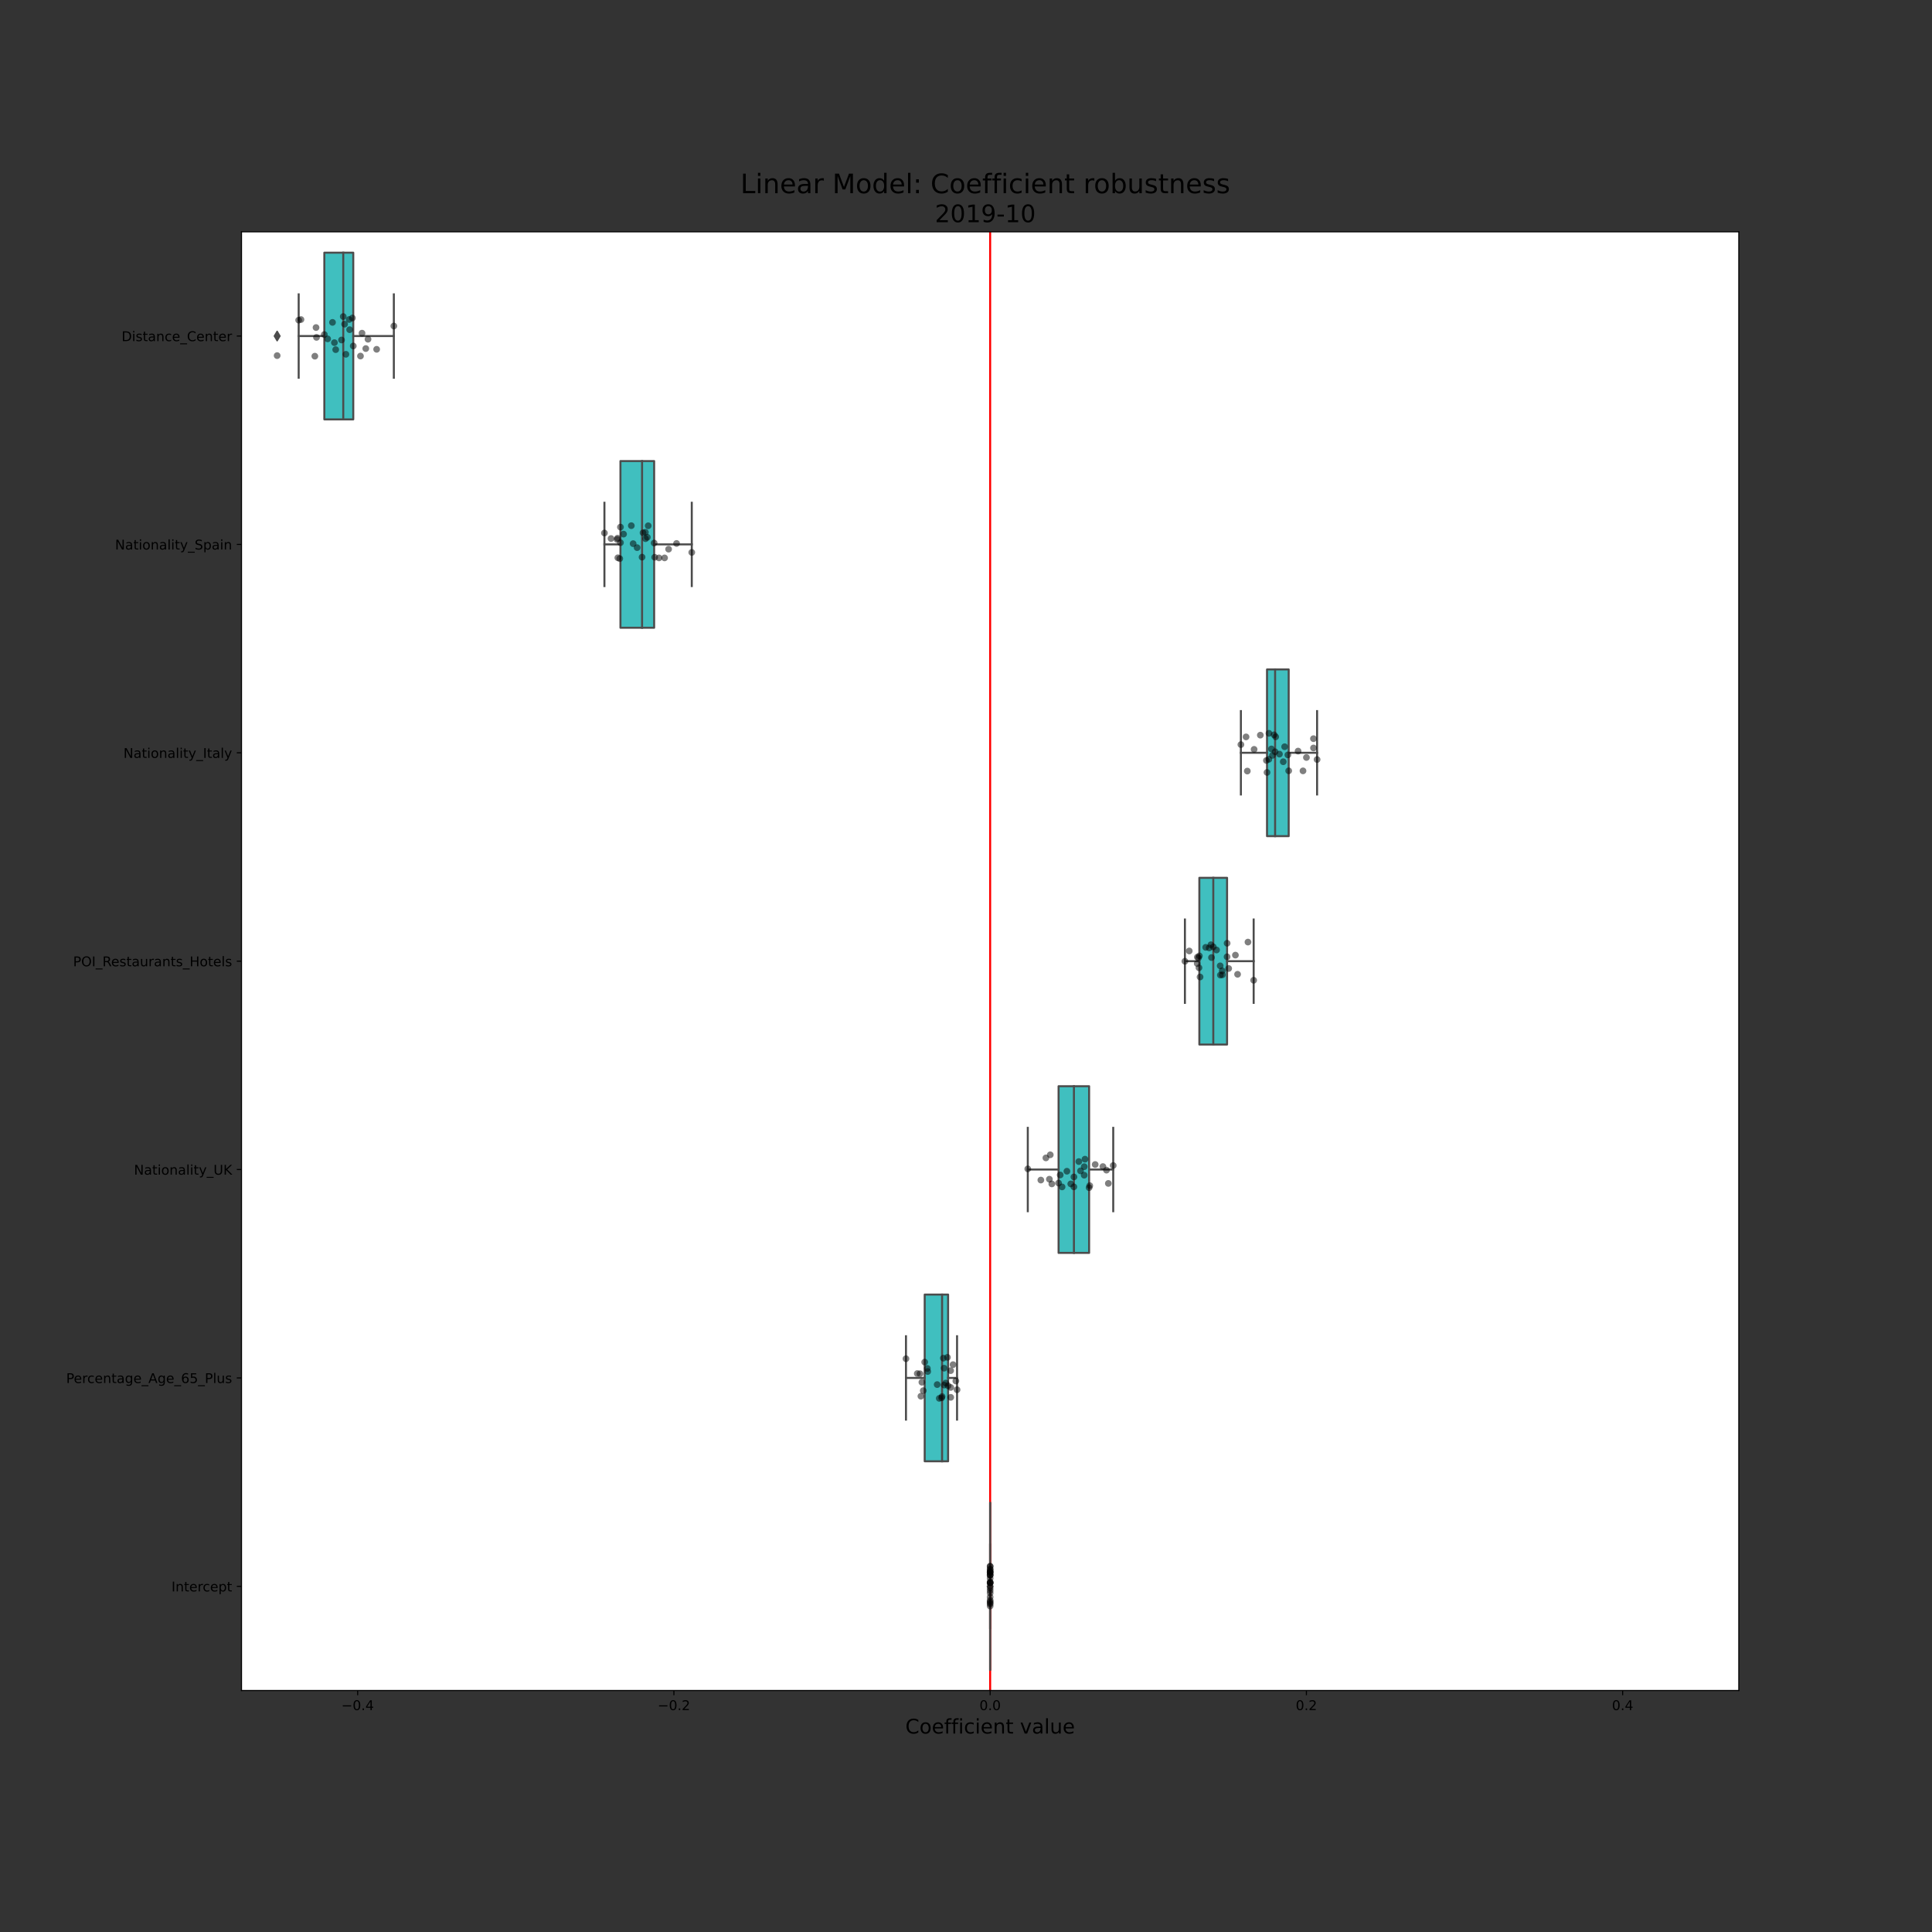 <?xml version="1.0" encoding="utf-8" standalone="no"?>
<!DOCTYPE svg PUBLIC "-//W3C//DTD SVG 1.1//EN"
  "http://www.w3.org/Graphics/SVG/1.1/DTD/svg11.dtd">
<!-- Created with matplotlib (https://matplotlib.org/) -->
<svg height="1440pt" version="1.1" viewBox="0 0 1440 1440" width="1440pt" xmlns="http://www.w3.org/2000/svg" xmlns:xlink="http://www.w3.org/1999/xlink">
 <rect x="0" y="0" width="1440" height="1440" fill="#333333" stroke="none"/>
 <defs>
  <style type="text/css">*{stroke-linecap:butt;stroke-linejoin:round;}</style>
 </defs>
 <g id="figure_1">
  <g id="patch_1">
   <path d="M 0 1440 
L 1440 1440 
L 1440 0 
L 0 0 
z
" style="fill:none;"/>
  </g>
  <g id="axes_1">
   <g id="patch_2">
    <path d="M 180 1260 
L 1296 1260 
L 1296 172.8 
L 180 172.8 
z
" style="fill:#ffffff;"/>
   </g>
   <g id="patch_3">
    <path clip-path="url(#p401e2bfcda)" d="M 241.74 188.331 
L 241.74 312.583 
L 263.302 312.583 
L 263.302 188.331 
L 241.74 188.331 
z
" style="fill:#40bfbf;stroke:#4c4c4c;stroke-linejoin:miter;stroke-width:1.5;"/>
   </g>
   <g id="patch_4">
    <path clip-path="url(#p401e2bfcda)" d="M 462.446 343.646 
L 462.446 467.897 
L 487.562 467.897 
L 487.562 343.646 
L 462.446 343.646 
z
" style="fill:#40bfbf;stroke:#4c4c4c;stroke-linejoin:miter;stroke-width:1.5;"/>
   </g>
   <g id="patch_5">
    <path clip-path="url(#p401e2bfcda)" d="M 944.366 498.96 
L 944.366 623.211 
L 960.514 623.211 
L 960.514 498.96 
L 944.366 498.96 
z
" style="fill:#40bfbf;stroke:#4c4c4c;stroke-linejoin:miter;stroke-width:1.5;"/>
   </g>
   <g id="patch_6">
    <path clip-path="url(#p401e2bfcda)" d="M 893.924 654.274 
L 893.924 778.526 
L 914.584 778.526 
L 914.584 654.274 
L 893.924 654.274 
z
" style="fill:#40bfbf;stroke:#4c4c4c;stroke-linejoin:miter;stroke-width:1.5;"/>
   </g>
   <g id="patch_7">
    <path clip-path="url(#p401e2bfcda)" d="M 789.002 809.589 
L 789.002 933.84 
L 811.762 933.84 
L 811.762 809.589 
L 789.002 809.589 
z
" style="fill:#40bfbf;stroke:#4c4c4c;stroke-linejoin:miter;stroke-width:1.5;"/>
   </g>
   <g id="patch_8">
    <path clip-path="url(#p401e2bfcda)" d="M 689.215 964.903 
L 689.215 1089.154 
L 706.66 1089.154 
L 706.66 964.903 
L 689.215 964.903 
z
" style="fill:#40bfbf;stroke:#4c4c4c;stroke-linejoin:miter;stroke-width:1.5;"/>
   </g>
   <g id="patch_9">
    <path clip-path="url(#p401e2bfcda)" d="M 738 1120.217 
L 738 1244.469 
L 738 1244.469 
L 738 1120.217 
L 738 1120.217 
z
" style="fill:#40bfbf;stroke:#4c4c4c;stroke-linejoin:miter;stroke-width:1.5;"/>
   </g>
   <g id="matplotlib.axis_1">
    <g id="xtick_1">
     <g id="line2d_1">
      <defs>
       <path d="M 0 0 
L 0 3.5 
" id="m3a786dec03" style="stroke:#000000;stroke-width:0.8;"/>
      </defs>
      <g>
       <use style="stroke:#000000;stroke-width:0.8;" x="266.575" xlink:href="#m3a786dec03" y="1260"/>
      </g>
     </g>
     <g id="text_1">
      <!-- −0.4 -->
      <g transform="translate(254.433 1274.598)scale(0.1 -0.1)">
       <defs>
        <path d="M 10.594 35.5 
L 73.188 35.5 
L 73.188 27.203 
L 10.594 27.203 
z
" id="DejaVuSans-8722"/>
        <path d="M 31.781 66.406 
Q 24.172 66.406 20.328 58.906 
Q 16.5 51.422 16.5 36.375 
Q 16.5 21.391 20.328 13.891 
Q 24.172 6.391 31.781 6.391 
Q 39.453 6.391 43.281 13.891 
Q 47.125 21.391 47.125 36.375 
Q 47.125 51.422 43.281 58.906 
Q 39.453 66.406 31.781 66.406 
z
M 31.781 74.219 
Q 44.047 74.219 50.516 64.516 
Q 56.984 54.828 56.984 36.375 
Q 56.984 17.969 50.516 8.266 
Q 44.047 -1.422 31.781 -1.422 
Q 19.531 -1.422 13.062 8.266 
Q 6.594 17.969 6.594 36.375 
Q 6.594 54.828 13.062 64.516 
Q 19.531 74.219 31.781 74.219 
z
" id="DejaVuSans-48"/>
        <path d="M 10.688 12.406 
L 21 12.406 
L 21 0 
L 10.688 0 
z
" id="DejaVuSans-46"/>
        <path d="M 37.797 64.312 
L 12.891 25.391 
L 37.797 25.391 
z
M 35.203 72.906 
L 47.609 72.906 
L 47.609 25.391 
L 58.016 25.391 
L 58.016 17.188 
L 47.609 17.188 
L 47.609 0 
L 37.797 0 
L 37.797 17.188 
L 4.891 17.188 
L 4.891 26.703 
z
" id="DejaVuSans-52"/>
       </defs>
       <use xlink:href="#DejaVuSans-8722"/>
       <use x="83.789" xlink:href="#DejaVuSans-48"/>
       <use x="147.412" xlink:href="#DejaVuSans-46"/>
       <use x="179.199" xlink:href="#DejaVuSans-52"/>
      </g>
     </g>
    </g>
    <g id="xtick_2">
     <g id="line2d_2">
      <g>
       <use style="stroke:#000000;stroke-width:0.8;" x="502.287" xlink:href="#m3a786dec03" y="1260"/>
      </g>
     </g>
     <g id="text_2">
      <!-- −0.2 -->
      <g transform="translate(490.146 1274.598)scale(0.1 -0.1)">
       <defs>
        <path d="M 19.188 8.297 
L 53.609 8.297 
L 53.609 0 
L 7.328 0 
L 7.328 8.297 
Q 12.938 14.109 22.625 23.891 
Q 32.328 33.688 34.812 36.531 
Q 39.547 41.844 41.422 45.531 
Q 43.312 49.219 43.312 52.781 
Q 43.312 58.594 39.234 62.25 
Q 35.156 65.922 28.609 65.922 
Q 23.969 65.922 18.812 64.312 
Q 13.672 62.703 7.812 59.422 
L 7.812 69.391 
Q 13.766 71.781 18.938 73 
Q 24.125 74.219 28.422 74.219 
Q 39.75 74.219 46.484 68.547 
Q 53.219 62.891 53.219 53.422 
Q 53.219 48.922 51.531 44.891 
Q 49.859 40.875 45.406 35.406 
Q 44.188 33.984 37.641 27.219 
Q 31.109 20.453 19.188 8.297 
z
" id="DejaVuSans-50"/>
       </defs>
       <use xlink:href="#DejaVuSans-8722"/>
       <use x="83.789" xlink:href="#DejaVuSans-48"/>
       <use x="147.412" xlink:href="#DejaVuSans-46"/>
       <use x="179.199" xlink:href="#DejaVuSans-50"/>
      </g>
     </g>
    </g>
    <g id="xtick_3">
     <g id="line2d_3">
      <g>
       <use style="stroke:#000000;stroke-width:0.8;" x="738" xlink:href="#m3a786dec03" y="1260"/>
      </g>
     </g>
     <g id="text_3">
      <!-- 0.0 -->
      <g transform="translate(730.048 1274.598)scale(0.1 -0.1)">
       <use xlink:href="#DejaVuSans-48"/>
       <use x="63.623" xlink:href="#DejaVuSans-46"/>
       <use x="95.41" xlink:href="#DejaVuSans-48"/>
      </g>
     </g>
    </g>
    <g id="xtick_4">
     <g id="line2d_4">
      <g>
       <use style="stroke:#000000;stroke-width:0.8;" x="973.713" xlink:href="#m3a786dec03" y="1260"/>
      </g>
     </g>
     <g id="text_4">
      <!-- 0.2 -->
      <g transform="translate(965.761 1274.598)scale(0.1 -0.1)">
       <use xlink:href="#DejaVuSans-48"/>
       <use x="63.623" xlink:href="#DejaVuSans-46"/>
       <use x="95.41" xlink:href="#DejaVuSans-50"/>
      </g>
     </g>
    </g>
    <g id="xtick_5">
     <g id="line2d_5">
      <g>
       <use style="stroke:#000000;stroke-width:0.8;" x="1209.425" xlink:href="#m3a786dec03" y="1260"/>
      </g>
     </g>
     <g id="text_5">
      <!-- 0.4 -->
      <g transform="translate(1201.474 1274.598)scale(0.1 -0.1)">
       <use xlink:href="#DejaVuSans-48"/>
       <use x="63.623" xlink:href="#DejaVuSans-46"/>
       <use x="95.41" xlink:href="#DejaVuSans-52"/>
      </g>
     </g>
    </g>
    <g id="text_6">
     <!-- Coefficient value -->
     <g transform="translate(674.809 1292.076)scale(0.15 -0.15)">
      <defs>
       <path d="M 64.406 67.281 
L 64.406 56.891 
Q 59.422 61.531 53.781 63.812 
Q 48.141 66.109 41.797 66.109 
Q 29.297 66.109 22.656 58.469 
Q 16.016 50.828 16.016 36.375 
Q 16.016 21.969 22.656 14.328 
Q 29.297 6.688 41.797 6.688 
Q 48.141 6.688 53.781 8.984 
Q 59.422 11.281 64.406 15.922 
L 64.406 5.609 
Q 59.234 2.094 53.438 0.328 
Q 47.656 -1.422 41.219 -1.422 
Q 24.656 -1.422 15.125 8.703 
Q 5.609 18.844 5.609 36.375 
Q 5.609 53.953 15.125 64.078 
Q 24.656 74.219 41.219 74.219 
Q 47.75 74.219 53.531 72.484 
Q 59.328 70.75 64.406 67.281 
z
" id="DejaVuSans-67"/>
       <path d="M 30.609 48.391 
Q 23.391 48.391 19.188 42.75 
Q 14.984 37.109 14.984 27.297 
Q 14.984 17.484 19.156 11.844 
Q 23.344 6.203 30.609 6.203 
Q 37.797 6.203 41.984 11.859 
Q 46.188 17.531 46.188 27.297 
Q 46.188 37.016 41.984 42.703 
Q 37.797 48.391 30.609 48.391 
z
M 30.609 56 
Q 42.328 56 49.016 48.375 
Q 55.719 40.766 55.719 27.297 
Q 55.719 13.875 49.016 6.219 
Q 42.328 -1.422 30.609 -1.422 
Q 18.844 -1.422 12.172 6.219 
Q 5.516 13.875 5.516 27.297 
Q 5.516 40.766 12.172 48.375 
Q 18.844 56 30.609 56 
z
" id="DejaVuSans-111"/>
       <path d="M 56.203 29.594 
L 56.203 25.203 
L 14.891 25.203 
Q 15.484 15.922 20.484 11.062 
Q 25.484 6.203 34.422 6.203 
Q 39.594 6.203 44.453 7.469 
Q 49.312 8.734 54.109 11.281 
L 54.109 2.781 
Q 49.266 0.734 44.188 -0.344 
Q 39.109 -1.422 33.891 -1.422 
Q 20.797 -1.422 13.156 6.188 
Q 5.516 13.812 5.516 26.812 
Q 5.516 40.234 12.766 48.109 
Q 20.016 56 32.328 56 
Q 43.359 56 49.781 48.891 
Q 56.203 41.797 56.203 29.594 
z
M 47.219 32.234 
Q 47.125 39.594 43.094 43.984 
Q 39.062 48.391 32.422 48.391 
Q 24.906 48.391 20.391 44.141 
Q 15.875 39.891 15.188 32.172 
z
" id="DejaVuSans-101"/>
       <path d="M 37.109 75.984 
L 37.109 68.5 
L 28.516 68.5 
Q 23.688 68.5 21.797 66.547 
Q 19.922 64.594 19.922 59.516 
L 19.922 54.688 
L 34.719 54.688 
L 34.719 47.703 
L 19.922 47.703 
L 19.922 0 
L 10.891 0 
L 10.891 47.703 
L 2.297 47.703 
L 2.297 54.688 
L 10.891 54.688 
L 10.891 58.5 
Q 10.891 67.625 15.141 71.797 
Q 19.391 75.984 28.609 75.984 
z
" id="DejaVuSans-102"/>
       <path d="M 9.422 54.688 
L 18.406 54.688 
L 18.406 0 
L 9.422 0 
z
M 9.422 75.984 
L 18.406 75.984 
L 18.406 64.594 
L 9.422 64.594 
z
" id="DejaVuSans-105"/>
       <path d="M 48.781 52.594 
L 48.781 44.188 
Q 44.969 46.297 41.141 47.344 
Q 37.312 48.391 33.406 48.391 
Q 24.656 48.391 19.812 42.844 
Q 14.984 37.312 14.984 27.297 
Q 14.984 17.281 19.812 11.734 
Q 24.656 6.203 33.406 6.203 
Q 37.312 6.203 41.141 7.25 
Q 44.969 8.297 48.781 10.406 
L 48.781 2.094 
Q 45.016 0.344 40.984 -0.531 
Q 36.969 -1.422 32.422 -1.422 
Q 20.062 -1.422 12.781 6.344 
Q 5.516 14.109 5.516 27.297 
Q 5.516 40.672 12.859 48.328 
Q 20.219 56 33.016 56 
Q 37.156 56 41.109 55.141 
Q 45.062 54.297 48.781 52.594 
z
" id="DejaVuSans-99"/>
       <path d="M 54.891 33.016 
L 54.891 0 
L 45.906 0 
L 45.906 32.719 
Q 45.906 40.484 42.875 44.328 
Q 39.844 48.188 33.797 48.188 
Q 26.516 48.188 22.312 43.547 
Q 18.109 38.922 18.109 30.906 
L 18.109 0 
L 9.078 0 
L 9.078 54.688 
L 18.109 54.688 
L 18.109 46.188 
Q 21.344 51.125 25.703 53.562 
Q 30.078 56 35.797 56 
Q 45.219 56 50.047 50.172 
Q 54.891 44.344 54.891 33.016 
z
" id="DejaVuSans-110"/>
       <path d="M 18.312 70.219 
L 18.312 54.688 
L 36.812 54.688 
L 36.812 47.703 
L 18.312 47.703 
L 18.312 18.016 
Q 18.312 11.328 20.141 9.422 
Q 21.969 7.516 27.594 7.516 
L 36.812 7.516 
L 36.812 0 
L 27.594 0 
Q 17.188 0 13.234 3.875 
Q 9.281 7.766 9.281 18.016 
L 9.281 47.703 
L 2.688 47.703 
L 2.688 54.688 
L 9.281 54.688 
L 9.281 70.219 
z
" id="DejaVuSans-116"/>
       <path id="DejaVuSans-32"/>
       <path d="M 2.984 54.688 
L 12.5 54.688 
L 29.594 8.797 
L 46.688 54.688 
L 56.203 54.688 
L 35.688 0 
L 23.484 0 
z
" id="DejaVuSans-118"/>
       <path d="M 34.281 27.484 
Q 23.391 27.484 19.188 25 
Q 14.984 22.516 14.984 16.5 
Q 14.984 11.719 18.141 8.906 
Q 21.297 6.109 26.703 6.109 
Q 34.188 6.109 38.703 11.406 
Q 43.219 16.703 43.219 25.484 
L 43.219 27.484 
z
M 52.203 31.203 
L 52.203 0 
L 43.219 0 
L 43.219 8.297 
Q 40.141 3.328 35.547 0.953 
Q 30.953 -1.422 24.312 -1.422 
Q 15.922 -1.422 10.953 3.297 
Q 6 8.016 6 15.922 
Q 6 25.141 12.172 29.828 
Q 18.359 34.516 30.609 34.516 
L 43.219 34.516 
L 43.219 35.406 
Q 43.219 41.609 39.141 45 
Q 35.062 48.391 27.688 48.391 
Q 23 48.391 18.547 47.266 
Q 14.109 46.141 10.016 43.891 
L 10.016 52.203 
Q 14.938 54.109 19.578 55.047 
Q 24.219 56 28.609 56 
Q 40.484 56 46.344 49.844 
Q 52.203 43.703 52.203 31.203 
z
" id="DejaVuSans-97"/>
       <path d="M 9.422 75.984 
L 18.406 75.984 
L 18.406 0 
L 9.422 0 
z
" id="DejaVuSans-108"/>
       <path d="M 8.5 21.578 
L 8.5 54.688 
L 17.484 54.688 
L 17.484 21.922 
Q 17.484 14.156 20.5 10.266 
Q 23.531 6.391 29.594 6.391 
Q 36.859 6.391 41.078 11.031 
Q 45.312 15.672 45.312 23.688 
L 45.312 54.688 
L 54.297 54.688 
L 54.297 0 
L 45.312 0 
L 45.312 8.406 
Q 42.047 3.422 37.719 1 
Q 33.406 -1.422 27.688 -1.422 
Q 18.266 -1.422 13.375 4.438 
Q 8.5 10.297 8.5 21.578 
z
M 31.109 56 
z
" id="DejaVuSans-117"/>
      </defs>
      <use xlink:href="#DejaVuSans-67"/>
      <use x="69.824" xlink:href="#DejaVuSans-111"/>
      <use x="131.006" xlink:href="#DejaVuSans-101"/>
      <use x="192.529" xlink:href="#DejaVuSans-102"/>
      <use x="227.734" xlink:href="#DejaVuSans-102"/>
      <use x="262.939" xlink:href="#DejaVuSans-105"/>
      <use x="290.723" xlink:href="#DejaVuSans-99"/>
      <use x="345.703" xlink:href="#DejaVuSans-105"/>
      <use x="373.486" xlink:href="#DejaVuSans-101"/>
      <use x="435.01" xlink:href="#DejaVuSans-110"/>
      <use x="498.389" xlink:href="#DejaVuSans-116"/>
      <use x="537.598" xlink:href="#DejaVuSans-32"/>
      <use x="569.385" xlink:href="#DejaVuSans-118"/>
      <use x="628.564" xlink:href="#DejaVuSans-97"/>
      <use x="689.844" xlink:href="#DejaVuSans-108"/>
      <use x="717.627" xlink:href="#DejaVuSans-117"/>
      <use x="781.006" xlink:href="#DejaVuSans-101"/>
     </g>
    </g>
   </g>
   <g id="matplotlib.axis_2">
    <g id="ytick_1">
     <g id="line2d_6">
      <defs>
       <path d="M 0 0 
L -3.5 0 
" id="m10572abd88" style="stroke:#000000;stroke-width:0.8;"/>
      </defs>
      <g>
       <use style="stroke:#000000;stroke-width:0.8;" x="180" xlink:href="#m10572abd88" y="250.457"/>
      </g>
     </g>
     <g id="text_7">
      <!-- Distance_Center -->
      <g transform="translate(90.617 254.256)scale(0.1 -0.1)">
       <defs>
        <path d="M 19.672 64.797 
L 19.672 8.109 
L 31.594 8.109 
Q 46.688 8.109 53.688 14.938 
Q 60.688 21.781 60.688 36.531 
Q 60.688 51.172 53.688 57.984 
Q 46.688 64.797 31.594 64.797 
z
M 9.812 72.906 
L 30.078 72.906 
Q 51.266 72.906 61.172 64.094 
Q 71.094 55.281 71.094 36.531 
Q 71.094 17.672 61.125 8.828 
Q 51.172 0 30.078 0 
L 9.812 0 
z
" id="DejaVuSans-68"/>
        <path d="M 44.281 53.078 
L 44.281 44.578 
Q 40.484 46.531 36.375 47.5 
Q 32.281 48.484 27.875 48.484 
Q 21.188 48.484 17.844 46.438 
Q 14.5 44.391 14.5 40.281 
Q 14.5 37.156 16.891 35.375 
Q 19.281 33.594 26.516 31.984 
L 29.594 31.297 
Q 39.156 29.25 43.188 25.516 
Q 47.219 21.781 47.219 15.094 
Q 47.219 7.469 41.188 3.016 
Q 35.156 -1.422 24.609 -1.422 
Q 20.219 -1.422 15.453 -0.562 
Q 10.688 0.297 5.422 2 
L 5.422 11.281 
Q 10.406 8.688 15.234 7.391 
Q 20.062 6.109 24.812 6.109 
Q 31.156 6.109 34.562 8.281 
Q 37.984 10.453 37.984 14.406 
Q 37.984 18.062 35.516 20.016 
Q 33.062 21.969 24.703 23.781 
L 21.578 24.516 
Q 13.234 26.266 9.516 29.906 
Q 5.812 33.547 5.812 39.891 
Q 5.812 47.609 11.281 51.797 
Q 16.75 56 26.812 56 
Q 31.781 56 36.172 55.266 
Q 40.578 54.547 44.281 53.078 
z
" id="DejaVuSans-115"/>
        <path d="M 50.984 -16.609 
L 50.984 -23.578 
L -0.984 -23.578 
L -0.984 -16.609 
z
" id="DejaVuSans-95"/>
        <path d="M 41.109 46.297 
Q 39.594 47.172 37.812 47.578 
Q 36.031 48 33.891 48 
Q 26.266 48 22.188 43.047 
Q 18.109 38.094 18.109 28.812 
L 18.109 0 
L 9.078 0 
L 9.078 54.688 
L 18.109 54.688 
L 18.109 46.188 
Q 20.953 51.172 25.484 53.578 
Q 30.031 56 36.531 56 
Q 37.453 56 38.578 55.875 
Q 39.703 55.766 41.062 55.516 
z
" id="DejaVuSans-114"/>
       </defs>
       <use xlink:href="#DejaVuSans-68"/>
       <use x="77.002" xlink:href="#DejaVuSans-105"/>
       <use x="104.785" xlink:href="#DejaVuSans-115"/>
       <use x="156.885" xlink:href="#DejaVuSans-116"/>
       <use x="196.094" xlink:href="#DejaVuSans-97"/>
       <use x="257.373" xlink:href="#DejaVuSans-110"/>
       <use x="320.752" xlink:href="#DejaVuSans-99"/>
       <use x="375.732" xlink:href="#DejaVuSans-101"/>
       <use x="437.256" xlink:href="#DejaVuSans-95"/>
       <use x="487.256" xlink:href="#DejaVuSans-67"/>
       <use x="557.08" xlink:href="#DejaVuSans-101"/>
       <use x="618.604" xlink:href="#DejaVuSans-110"/>
       <use x="681.982" xlink:href="#DejaVuSans-116"/>
       <use x="721.191" xlink:href="#DejaVuSans-101"/>
       <use x="782.715" xlink:href="#DejaVuSans-114"/>
      </g>
     </g>
    </g>
    <g id="ytick_2">
     <g id="line2d_7">
      <g>
       <use style="stroke:#000000;stroke-width:0.8;" x="180" xlink:href="#m10572abd88" y="405.771"/>
      </g>
     </g>
     <g id="text_8">
      <!-- Nationality_Spain -->
      <g transform="translate(85.772 409.571)scale(0.1 -0.1)">
       <defs>
        <path d="M 9.812 72.906 
L 23.094 72.906 
L 55.422 11.922 
L 55.422 72.906 
L 64.984 72.906 
L 64.984 0 
L 51.703 0 
L 19.391 60.984 
L 19.391 0 
L 9.812 0 
z
" id="DejaVuSans-78"/>
        <path d="M 32.172 -5.078 
Q 28.375 -14.844 24.75 -17.812 
Q 21.141 -20.797 15.094 -20.797 
L 7.906 -20.797 
L 7.906 -13.281 
L 13.188 -13.281 
Q 16.891 -13.281 18.938 -11.516 
Q 21 -9.766 23.484 -3.219 
L 25.094 0.875 
L 2.984 54.688 
L 12.5 54.688 
L 29.594 11.922 
L 46.688 54.688 
L 56.203 54.688 
z
" id="DejaVuSans-121"/>
        <path d="M 53.516 70.516 
L 53.516 60.891 
Q 47.906 63.578 42.922 64.891 
Q 37.938 66.219 33.297 66.219 
Q 25.25 66.219 20.875 63.094 
Q 16.5 59.969 16.5 54.203 
Q 16.5 49.359 19.406 46.891 
Q 22.312 44.438 30.422 42.922 
L 36.375 41.703 
Q 47.406 39.594 52.656 34.297 
Q 57.906 29 57.906 20.125 
Q 57.906 9.516 50.797 4.047 
Q 43.703 -1.422 29.984 -1.422 
Q 24.812 -1.422 18.969 -0.25 
Q 13.141 0.922 6.891 3.219 
L 6.891 13.375 
Q 12.891 10.016 18.656 8.297 
Q 24.422 6.594 29.984 6.594 
Q 38.422 6.594 43.016 9.906 
Q 47.609 13.234 47.609 19.391 
Q 47.609 24.75 44.312 27.781 
Q 41.016 30.812 33.5 32.328 
L 27.484 33.5 
Q 16.453 35.688 11.516 40.375 
Q 6.594 45.062 6.594 53.422 
Q 6.594 63.094 13.406 68.656 
Q 20.219 74.219 32.172 74.219 
Q 37.312 74.219 42.625 73.281 
Q 47.953 72.359 53.516 70.516 
z
" id="DejaVuSans-83"/>
        <path d="M 18.109 8.203 
L 18.109 -20.797 
L 9.078 -20.797 
L 9.078 54.688 
L 18.109 54.688 
L 18.109 46.391 
Q 20.953 51.266 25.266 53.625 
Q 29.594 56 35.594 56 
Q 45.562 56 51.781 48.094 
Q 58.016 40.188 58.016 27.297 
Q 58.016 14.406 51.781 6.484 
Q 45.562 -1.422 35.594 -1.422 
Q 29.594 -1.422 25.266 0.953 
Q 20.953 3.328 18.109 8.203 
z
M 48.688 27.297 
Q 48.688 37.203 44.609 42.844 
Q 40.531 48.484 33.406 48.484 
Q 26.266 48.484 22.188 42.844 
Q 18.109 37.203 18.109 27.297 
Q 18.109 17.391 22.188 11.75 
Q 26.266 6.109 33.406 6.109 
Q 40.531 6.109 44.609 11.75 
Q 48.688 17.391 48.688 27.297 
z
" id="DejaVuSans-112"/>
       </defs>
       <use xlink:href="#DejaVuSans-78"/>
       <use x="74.805" xlink:href="#DejaVuSans-97"/>
       <use x="136.084" xlink:href="#DejaVuSans-116"/>
       <use x="175.293" xlink:href="#DejaVuSans-105"/>
       <use x="203.076" xlink:href="#DejaVuSans-111"/>
       <use x="264.258" xlink:href="#DejaVuSans-110"/>
       <use x="327.637" xlink:href="#DejaVuSans-97"/>
       <use x="388.916" xlink:href="#DejaVuSans-108"/>
       <use x="416.699" xlink:href="#DejaVuSans-105"/>
       <use x="444.482" xlink:href="#DejaVuSans-116"/>
       <use x="483.691" xlink:href="#DejaVuSans-121"/>
       <use x="542.871" xlink:href="#DejaVuSans-95"/>
       <use x="592.871" xlink:href="#DejaVuSans-83"/>
       <use x="656.348" xlink:href="#DejaVuSans-112"/>
       <use x="719.824" xlink:href="#DejaVuSans-97"/>
       <use x="781.104" xlink:href="#DejaVuSans-105"/>
       <use x="808.887" xlink:href="#DejaVuSans-110"/>
      </g>
     </g>
    </g>
    <g id="ytick_3">
     <g id="line2d_8">
      <g>
       <use style="stroke:#000000;stroke-width:0.8;" x="180" xlink:href="#m10572abd88" y="561.086"/>
      </g>
     </g>
     <g id="text_9">
      <!-- Nationality_Italy -->
      <g transform="translate(92.017 564.885)scale(0.1 -0.1)">
       <defs>
        <path d="M 9.812 72.906 
L 19.672 72.906 
L 19.672 0 
L 9.812 0 
z
" id="DejaVuSans-73"/>
       </defs>
       <use xlink:href="#DejaVuSans-78"/>
       <use x="74.805" xlink:href="#DejaVuSans-97"/>
       <use x="136.084" xlink:href="#DejaVuSans-116"/>
       <use x="175.293" xlink:href="#DejaVuSans-105"/>
       <use x="203.076" xlink:href="#DejaVuSans-111"/>
       <use x="264.258" xlink:href="#DejaVuSans-110"/>
       <use x="327.637" xlink:href="#DejaVuSans-97"/>
       <use x="388.916" xlink:href="#DejaVuSans-108"/>
       <use x="416.699" xlink:href="#DejaVuSans-105"/>
       <use x="444.482" xlink:href="#DejaVuSans-116"/>
       <use x="483.691" xlink:href="#DejaVuSans-121"/>
       <use x="542.871" xlink:href="#DejaVuSans-95"/>
       <use x="592.871" xlink:href="#DejaVuSans-73"/>
       <use x="622.363" xlink:href="#DejaVuSans-116"/>
       <use x="661.572" xlink:href="#DejaVuSans-97"/>
       <use x="722.852" xlink:href="#DejaVuSans-108"/>
       <use x="750.635" xlink:href="#DejaVuSans-121"/>
      </g>
     </g>
    </g>
    <g id="ytick_4">
     <g id="line2d_9">
      <g>
       <use style="stroke:#000000;stroke-width:0.8;" x="180" xlink:href="#m10572abd88" y="716.4"/>
      </g>
     </g>
     <g id="text_10">
      <!-- POI_Restaurants_Hotels -->
      <g transform="translate(54.495 720.199)scale(0.1 -0.1)">
       <defs>
        <path d="M 19.672 64.797 
L 19.672 37.406 
L 32.078 37.406 
Q 38.969 37.406 42.719 40.969 
Q 46.484 44.531 46.484 51.125 
Q 46.484 57.672 42.719 61.234 
Q 38.969 64.797 32.078 64.797 
z
M 9.812 72.906 
L 32.078 72.906 
Q 44.344 72.906 50.609 67.359 
Q 56.891 61.812 56.891 51.125 
Q 56.891 40.328 50.609 34.812 
Q 44.344 29.297 32.078 29.297 
L 19.672 29.297 
L 19.672 0 
L 9.812 0 
z
" id="DejaVuSans-80"/>
        <path d="M 39.406 66.219 
Q 28.656 66.219 22.328 58.203 
Q 16.016 50.203 16.016 36.375 
Q 16.016 22.609 22.328 14.594 
Q 28.656 6.594 39.406 6.594 
Q 50.141 6.594 56.422 14.594 
Q 62.703 22.609 62.703 36.375 
Q 62.703 50.203 56.422 58.203 
Q 50.141 66.219 39.406 66.219 
z
M 39.406 74.219 
Q 54.734 74.219 63.906 63.938 
Q 73.094 53.656 73.094 36.375 
Q 73.094 19.141 63.906 8.859 
Q 54.734 -1.422 39.406 -1.422 
Q 24.031 -1.422 14.812 8.828 
Q 5.609 19.094 5.609 36.375 
Q 5.609 53.656 14.812 63.938 
Q 24.031 74.219 39.406 74.219 
z
" id="DejaVuSans-79"/>
        <path d="M 44.391 34.188 
Q 47.562 33.109 50.562 29.594 
Q 53.562 26.078 56.594 19.922 
L 66.609 0 
L 56 0 
L 46.688 18.703 
Q 43.062 26.031 39.672 28.422 
Q 36.281 30.812 30.422 30.812 
L 19.672 30.812 
L 19.672 0 
L 9.812 0 
L 9.812 72.906 
L 32.078 72.906 
Q 44.578 72.906 50.734 67.672 
Q 56.891 62.453 56.891 51.906 
Q 56.891 45.016 53.688 40.469 
Q 50.484 35.938 44.391 34.188 
z
M 19.672 64.797 
L 19.672 38.922 
L 32.078 38.922 
Q 39.203 38.922 42.844 42.219 
Q 46.484 45.516 46.484 51.906 
Q 46.484 58.297 42.844 61.547 
Q 39.203 64.797 32.078 64.797 
z
" id="DejaVuSans-82"/>
        <path d="M 9.812 72.906 
L 19.672 72.906 
L 19.672 43.016 
L 55.516 43.016 
L 55.516 72.906 
L 65.375 72.906 
L 65.375 0 
L 55.516 0 
L 55.516 34.719 
L 19.672 34.719 
L 19.672 0 
L 9.812 0 
z
" id="DejaVuSans-72"/>
       </defs>
       <use xlink:href="#DejaVuSans-80"/>
       <use x="60.303" xlink:href="#DejaVuSans-79"/>
       <use x="139.014" xlink:href="#DejaVuSans-73"/>
       <use x="168.506" xlink:href="#DejaVuSans-95"/>
       <use x="218.506" xlink:href="#DejaVuSans-82"/>
       <use x="283.488" xlink:href="#DejaVuSans-101"/>
       <use x="345.012" xlink:href="#DejaVuSans-115"/>
       <use x="397.111" xlink:href="#DejaVuSans-116"/>
       <use x="436.32" xlink:href="#DejaVuSans-97"/>
       <use x="497.6" xlink:href="#DejaVuSans-117"/>
       <use x="560.979" xlink:href="#DejaVuSans-114"/>
       <use x="602.092" xlink:href="#DejaVuSans-97"/>
       <use x="663.371" xlink:href="#DejaVuSans-110"/>
       <use x="726.75" xlink:href="#DejaVuSans-116"/>
       <use x="765.959" xlink:href="#DejaVuSans-115"/>
       <use x="818.059" xlink:href="#DejaVuSans-95"/>
       <use x="868.059" xlink:href="#DejaVuSans-72"/>
       <use x="943.254" xlink:href="#DejaVuSans-111"/>
       <use x="1004.436" xlink:href="#DejaVuSans-116"/>
       <use x="1043.645" xlink:href="#DejaVuSans-101"/>
       <use x="1105.168" xlink:href="#DejaVuSans-108"/>
       <use x="1132.951" xlink:href="#DejaVuSans-115"/>
      </g>
     </g>
    </g>
    <g id="ytick_5">
     <g id="line2d_10">
      <g>
       <use style="stroke:#000000;stroke-width:0.8;" x="180" xlink:href="#m10572abd88" y="871.714"/>
      </g>
     </g>
     <g id="text_11">
      <!-- Nationality_UK -->
      <g transform="translate(99.836 875.514)scale(0.1 -0.1)">
       <defs>
        <path d="M 8.688 72.906 
L 18.609 72.906 
L 18.609 28.609 
Q 18.609 16.891 22.844 11.734 
Q 27.094 6.594 36.625 6.594 
Q 46.094 6.594 50.344 11.734 
Q 54.594 16.891 54.594 28.609 
L 54.594 72.906 
L 64.5 72.906 
L 64.5 27.391 
Q 64.5 13.141 57.438 5.859 
Q 50.391 -1.422 36.625 -1.422 
Q 22.797 -1.422 15.734 5.859 
Q 8.688 13.141 8.688 27.391 
z
" id="DejaVuSans-85"/>
        <path d="M 9.812 72.906 
L 19.672 72.906 
L 19.672 42.094 
L 52.391 72.906 
L 65.094 72.906 
L 28.906 38.922 
L 67.672 0 
L 54.688 0 
L 19.672 35.109 
L 19.672 0 
L 9.812 0 
z
" id="DejaVuSans-75"/>
       </defs>
       <use xlink:href="#DejaVuSans-78"/>
       <use x="74.805" xlink:href="#DejaVuSans-97"/>
       <use x="136.084" xlink:href="#DejaVuSans-116"/>
       <use x="175.293" xlink:href="#DejaVuSans-105"/>
       <use x="203.076" xlink:href="#DejaVuSans-111"/>
       <use x="264.258" xlink:href="#DejaVuSans-110"/>
       <use x="327.637" xlink:href="#DejaVuSans-97"/>
       <use x="388.916" xlink:href="#DejaVuSans-108"/>
       <use x="416.699" xlink:href="#DejaVuSans-105"/>
       <use x="444.482" xlink:href="#DejaVuSans-116"/>
       <use x="483.691" xlink:href="#DejaVuSans-121"/>
       <use x="542.871" xlink:href="#DejaVuSans-95"/>
       <use x="592.871" xlink:href="#DejaVuSans-85"/>
       <use x="666.064" xlink:href="#DejaVuSans-75"/>
      </g>
     </g>
    </g>
    <g id="ytick_6">
     <g id="line2d_11">
      <g>
       <use style="stroke:#000000;stroke-width:0.8;" x="180" xlink:href="#m10572abd88" y="1027.029"/>
      </g>
     </g>
     <g id="text_12">
      <!-- Percentage_Age_65_Plus -->
      <g transform="translate(49.333 1030.828)scale(0.1 -0.1)">
       <defs>
        <path d="M 45.406 27.984 
Q 45.406 37.75 41.375 43.109 
Q 37.359 48.484 30.078 48.484 
Q 22.859 48.484 18.828 43.109 
Q 14.797 37.75 14.797 27.984 
Q 14.797 18.266 18.828 12.891 
Q 22.859 7.516 30.078 7.516 
Q 37.359 7.516 41.375 12.891 
Q 45.406 18.266 45.406 27.984 
z
M 54.391 6.781 
Q 54.391 -7.172 48.188 -13.984 
Q 42 -20.797 29.203 -20.797 
Q 24.469 -20.797 20.266 -20.094 
Q 16.062 -19.391 12.109 -17.922 
L 12.109 -9.188 
Q 16.062 -11.328 19.922 -12.344 
Q 23.781 -13.375 27.781 -13.375 
Q 36.625 -13.375 41.016 -8.766 
Q 45.406 -4.156 45.406 5.172 
L 45.406 9.625 
Q 42.625 4.781 38.281 2.391 
Q 33.938 0 27.875 0 
Q 17.828 0 11.672 7.656 
Q 5.516 15.328 5.516 27.984 
Q 5.516 40.672 11.672 48.328 
Q 17.828 56 27.875 56 
Q 33.938 56 38.281 53.609 
Q 42.625 51.219 45.406 46.391 
L 45.406 54.688 
L 54.391 54.688 
z
" id="DejaVuSans-103"/>
        <path d="M 34.188 63.188 
L 20.797 26.906 
L 47.609 26.906 
z
M 28.609 72.906 
L 39.797 72.906 
L 67.578 0 
L 57.328 0 
L 50.688 18.703 
L 17.828 18.703 
L 11.188 0 
L 0.781 0 
z
" id="DejaVuSans-65"/>
        <path d="M 33.016 40.375 
Q 26.375 40.375 22.484 35.828 
Q 18.609 31.297 18.609 23.391 
Q 18.609 15.531 22.484 10.953 
Q 26.375 6.391 33.016 6.391 
Q 39.656 6.391 43.531 10.953 
Q 47.406 15.531 47.406 23.391 
Q 47.406 31.297 43.531 35.828 
Q 39.656 40.375 33.016 40.375 
z
M 52.594 71.297 
L 52.594 62.312 
Q 48.875 64.062 45.094 64.984 
Q 41.312 65.922 37.594 65.922 
Q 27.828 65.922 22.672 59.328 
Q 17.531 52.734 16.797 39.406 
Q 19.672 43.656 24.016 45.922 
Q 28.375 48.188 33.594 48.188 
Q 44.578 48.188 50.953 41.516 
Q 57.328 34.859 57.328 23.391 
Q 57.328 12.156 50.688 5.359 
Q 44.047 -1.422 33.016 -1.422 
Q 20.359 -1.422 13.672 8.266 
Q 6.984 17.969 6.984 36.375 
Q 6.984 53.656 15.188 63.938 
Q 23.391 74.219 37.203 74.219 
Q 40.922 74.219 44.703 73.484 
Q 48.484 72.75 52.594 71.297 
z
" id="DejaVuSans-54"/>
        <path d="M 10.797 72.906 
L 49.516 72.906 
L 49.516 64.594 
L 19.828 64.594 
L 19.828 46.734 
Q 21.969 47.469 24.109 47.828 
Q 26.266 48.188 28.422 48.188 
Q 40.625 48.188 47.75 41.5 
Q 54.891 34.812 54.891 23.391 
Q 54.891 11.625 47.562 5.094 
Q 40.234 -1.422 26.906 -1.422 
Q 22.312 -1.422 17.547 -0.641 
Q 12.797 0.141 7.719 1.703 
L 7.719 11.625 
Q 12.109 9.234 16.797 8.062 
Q 21.484 6.891 26.703 6.891 
Q 35.156 6.891 40.078 11.328 
Q 45.016 15.766 45.016 23.391 
Q 45.016 31 40.078 35.438 
Q 35.156 39.891 26.703 39.891 
Q 22.75 39.891 18.812 39.016 
Q 14.891 38.141 10.797 36.281 
z
" id="DejaVuSans-53"/>
       </defs>
       <use xlink:href="#DejaVuSans-80"/>
       <use x="56.678" xlink:href="#DejaVuSans-101"/>
       <use x="118.201" xlink:href="#DejaVuSans-114"/>
       <use x="157.064" xlink:href="#DejaVuSans-99"/>
       <use x="212.045" xlink:href="#DejaVuSans-101"/>
       <use x="273.568" xlink:href="#DejaVuSans-110"/>
       <use x="336.947" xlink:href="#DejaVuSans-116"/>
       <use x="376.156" xlink:href="#DejaVuSans-97"/>
       <use x="437.436" xlink:href="#DejaVuSans-103"/>
       <use x="500.912" xlink:href="#DejaVuSans-101"/>
       <use x="562.436" xlink:href="#DejaVuSans-95"/>
       <use x="612.436" xlink:href="#DejaVuSans-65"/>
       <use x="680.844" xlink:href="#DejaVuSans-103"/>
       <use x="744.32" xlink:href="#DejaVuSans-101"/>
       <use x="805.844" xlink:href="#DejaVuSans-95"/>
       <use x="855.844" xlink:href="#DejaVuSans-54"/>
       <use x="919.467" xlink:href="#DejaVuSans-53"/>
       <use x="983.09" xlink:href="#DejaVuSans-95"/>
       <use x="1033.09" xlink:href="#DejaVuSans-80"/>
       <use x="1093.393" xlink:href="#DejaVuSans-108"/>
       <use x="1121.176" xlink:href="#DejaVuSans-117"/>
       <use x="1184.555" xlink:href="#DejaVuSans-115"/>
      </g>
     </g>
    </g>
    <g id="ytick_7">
     <g id="line2d_12">
      <g>
       <use style="stroke:#000000;stroke-width:0.8;" x="180" xlink:href="#m10572abd88" y="1182.343"/>
      </g>
     </g>
     <g id="text_13">
      <!-- Intercept -->
      <g transform="translate(127.833 1186.142)scale(0.1 -0.1)">
       <use xlink:href="#DejaVuSans-73"/>
       <use x="29.492" xlink:href="#DejaVuSans-110"/>
       <use x="92.871" xlink:href="#DejaVuSans-116"/>
       <use x="132.08" xlink:href="#DejaVuSans-101"/>
       <use x="193.604" xlink:href="#DejaVuSans-114"/>
       <use x="232.467" xlink:href="#DejaVuSans-99"/>
       <use x="287.447" xlink:href="#DejaVuSans-101"/>
       <use x="348.971" xlink:href="#DejaVuSans-112"/>
       <use x="412.447" xlink:href="#DejaVuSans-116"/>
      </g>
     </g>
    </g>
   </g>
   <g id="line2d_13">
    <path clip-path="url(#p401e2bfcda)" d="M 241.74 250.457 
L 222.62 250.457 
" style="fill:none;stroke:#4c4c4c;stroke-linecap:square;stroke-width:1.5;"/>
   </g>
   <g id="line2d_14">
    <path clip-path="url(#p401e2bfcda)" d="M 263.302 250.457 
L 293.547 250.457 
" style="fill:none;stroke:#4c4c4c;stroke-linecap:square;stroke-width:1.5;"/>
   </g>
   <g id="line2d_15">
    <path clip-path="url(#p401e2bfcda)" d="M 222.62 219.394 
L 222.62 281.52 
" style="fill:none;stroke:#4c4c4c;stroke-linecap:square;stroke-width:1.5;"/>
   </g>
   <g id="line2d_16">
    <path clip-path="url(#p401e2bfcda)" d="M 293.547 219.394 
L 293.547 281.52 
" style="fill:none;stroke:#4c4c4c;stroke-linecap:square;stroke-width:1.5;"/>
   </g>
   <g id="line2d_17">
    <defs>
     <path d="M -0 3.536 
L 2.121 0 
L -0 -3.536 
L -2.121 -0 
z
" id="m6366f550a4" style="stroke:#4c4c4c;stroke-linejoin:miter;"/>
    </defs>
    <g clip-path="url(#p401e2bfcda)">
     <use style="fill:#4c4c4c;stroke:#4c4c4c;stroke-linejoin:miter;" x="206.571" xlink:href="#m6366f550a4" y="250.457"/>
    </g>
   </g>
   <g id="line2d_18">
    <path clip-path="url(#p401e2bfcda)" d="M 462.446 405.771 
L 450.502 405.771 
" style="fill:none;stroke:#4c4c4c;stroke-linecap:square;stroke-width:1.5;"/>
   </g>
   <g id="line2d_19">
    <path clip-path="url(#p401e2bfcda)" d="M 487.562 405.771 
L 515.609 405.771 
" style="fill:none;stroke:#4c4c4c;stroke-linecap:square;stroke-width:1.5;"/>
   </g>
   <g id="line2d_20">
    <path clip-path="url(#p401e2bfcda)" d="M 450.502 374.709 
L 450.502 436.834 
" style="fill:none;stroke:#4c4c4c;stroke-linecap:square;stroke-width:1.5;"/>
   </g>
   <g id="line2d_21">
    <path clip-path="url(#p401e2bfcda)" d="M 515.609 374.709 
L 515.609 436.834 
" style="fill:none;stroke:#4c4c4c;stroke-linecap:square;stroke-width:1.5;"/>
   </g>
   <g id="line2d_22"/>
   <g id="line2d_23">
    <path clip-path="url(#p401e2bfcda)" d="M 944.366 561.086 
L 924.887 561.086 
" style="fill:none;stroke:#4c4c4c;stroke-linecap:square;stroke-width:1.5;"/>
   </g>
   <g id="line2d_24">
    <path clip-path="url(#p401e2bfcda)" d="M 960.514 561.086 
L 981.682 561.086 
" style="fill:none;stroke:#4c4c4c;stroke-linecap:square;stroke-width:1.5;"/>
   </g>
   <g id="line2d_25">
    <path clip-path="url(#p401e2bfcda)" d="M 924.887 530.023 
L 924.887 592.149 
" style="fill:none;stroke:#4c4c4c;stroke-linecap:square;stroke-width:1.5;"/>
   </g>
   <g id="line2d_26">
    <path clip-path="url(#p401e2bfcda)" d="M 981.682 530.023 
L 981.682 592.149 
" style="fill:none;stroke:#4c4c4c;stroke-linecap:square;stroke-width:1.5;"/>
   </g>
   <g id="line2d_27"/>
   <g id="line2d_28">
    <path clip-path="url(#p401e2bfcda)" d="M 893.924 716.4 
L 883.171 716.4 
" style="fill:none;stroke:#4c4c4c;stroke-linecap:square;stroke-width:1.5;"/>
   </g>
   <g id="line2d_29">
    <path clip-path="url(#p401e2bfcda)" d="M 914.584 716.4 
L 934.41 716.4 
" style="fill:none;stroke:#4c4c4c;stroke-linecap:square;stroke-width:1.5;"/>
   </g>
   <g id="line2d_30">
    <path clip-path="url(#p401e2bfcda)" d="M 883.171 685.337 
L 883.171 747.463 
" style="fill:none;stroke:#4c4c4c;stroke-linecap:square;stroke-width:1.5;"/>
   </g>
   <g id="line2d_31">
    <path clip-path="url(#p401e2bfcda)" d="M 934.41 685.337 
L 934.41 747.463 
" style="fill:none;stroke:#4c4c4c;stroke-linecap:square;stroke-width:1.5;"/>
   </g>
   <g id="line2d_32"/>
   <g id="line2d_33">
    <path clip-path="url(#p401e2bfcda)" d="M 789.002 871.714 
L 766.055 871.714 
" style="fill:none;stroke:#4c4c4c;stroke-linecap:square;stroke-width:1.5;"/>
   </g>
   <g id="line2d_34">
    <path clip-path="url(#p401e2bfcda)" d="M 811.762 871.714 
L 829.737 871.714 
" style="fill:none;stroke:#4c4c4c;stroke-linecap:square;stroke-width:1.5;"/>
   </g>
   <g id="line2d_35">
    <path clip-path="url(#p401e2bfcda)" d="M 766.055 840.651 
L 766.055 902.777 
" style="fill:none;stroke:#4c4c4c;stroke-linecap:square;stroke-width:1.5;"/>
   </g>
   <g id="line2d_36">
    <path clip-path="url(#p401e2bfcda)" d="M 829.737 840.651 
L 829.737 902.777 
" style="fill:none;stroke:#4c4c4c;stroke-linecap:square;stroke-width:1.5;"/>
   </g>
   <g id="line2d_37"/>
   <g id="line2d_38">
    <path clip-path="url(#p401e2bfcda)" d="M 689.215 1027.029 
L 675.259 1027.029 
" style="fill:none;stroke:#4c4c4c;stroke-linecap:square;stroke-width:1.5;"/>
   </g>
   <g id="line2d_39">
    <path clip-path="url(#p401e2bfcda)" d="M 706.66 1027.029 
L 713.334 1027.029 
" style="fill:none;stroke:#4c4c4c;stroke-linecap:square;stroke-width:1.5;"/>
   </g>
   <g id="line2d_40">
    <path clip-path="url(#p401e2bfcda)" d="M 675.259 995.966 
L 675.259 1058.091 
" style="fill:none;stroke:#4c4c4c;stroke-linecap:square;stroke-width:1.5;"/>
   </g>
   <g id="line2d_41">
    <path clip-path="url(#p401e2bfcda)" d="M 713.334 995.966 
L 713.334 1058.091 
" style="fill:none;stroke:#4c4c4c;stroke-linecap:square;stroke-width:1.5;"/>
   </g>
   <g id="line2d_42"/>
   <g id="line2d_43">
    <path clip-path="url(#p401e2bfcda)" d="M 738 1182.343 
L 738 1182.343 
" style="fill:none;stroke:#4c4c4c;stroke-linecap:square;stroke-width:1.5;"/>
   </g>
   <g id="line2d_44">
    <path clip-path="url(#p401e2bfcda)" d="M 738 1182.343 
L 738 1182.343 
" style="fill:none;stroke:#4c4c4c;stroke-linecap:square;stroke-width:1.5;"/>
   </g>
   <g id="line2d_45">
    <path clip-path="url(#p401e2bfcda)" d="M 738 1151.28 
L 738 1213.406 
" style="fill:none;stroke:#4c4c4c;stroke-linecap:square;stroke-width:1.5;"/>
   </g>
   <g id="line2d_46">
    <path clip-path="url(#p401e2bfcda)" d="M 738 1151.28 
L 738 1213.406 
" style="fill:none;stroke:#4c4c4c;stroke-linecap:square;stroke-width:1.5;"/>
   </g>
   <g id="line2d_47">
    <g clip-path="url(#p401e2bfcda)">
     <use style="fill:#4c4c4c;stroke:#4c4c4c;stroke-linejoin:miter;" x="738" xlink:href="#m6366f550a4" y="1182.343"/>
    </g>
   </g>
   <g id="line2d_48">
    <path clip-path="url(#p401e2bfcda)" d="M 738 1260 
L 738 172.8 
" style="fill:none;stroke:#ff0000;stroke-linecap:square;stroke-width:1.5;"/>
   </g>
   <g id="line2d_49">
    <path clip-path="url(#p401e2bfcda)" d="M 255.842 188.331 
L 255.842 312.583 
" style="fill:none;stroke:#4c4c4c;stroke-linecap:square;stroke-width:1.5;"/>
   </g>
   <g id="line2d_50">
    <path clip-path="url(#p401e2bfcda)" d="M 478.559 343.646 
L 478.559 467.897 
" style="fill:none;stroke:#4c4c4c;stroke-linecap:square;stroke-width:1.5;"/>
   </g>
   <g id="line2d_51">
    <path clip-path="url(#p401e2bfcda)" d="M 950.388 498.96 
L 950.388 623.211 
" style="fill:none;stroke:#4c4c4c;stroke-linecap:square;stroke-width:1.5;"/>
   </g>
   <g id="line2d_52">
    <path clip-path="url(#p401e2bfcda)" d="M 904.318 654.274 
L 904.318 778.526 
" style="fill:none;stroke:#4c4c4c;stroke-linecap:square;stroke-width:1.5;"/>
   </g>
   <g id="line2d_53">
    <path clip-path="url(#p401e2bfcda)" d="M 800.449 809.589 
L 800.449 933.84 
" style="fill:none;stroke:#4c4c4c;stroke-linecap:square;stroke-width:1.5;"/>
   </g>
   <g id="line2d_54">
    <path clip-path="url(#p401e2bfcda)" d="M 702.168 964.903 
L 702.168 1089.154 
" style="fill:none;stroke:#4c4c4c;stroke-linecap:square;stroke-width:1.5;"/>
   </g>
   <g id="line2d_55">
    <path clip-path="url(#p401e2bfcda)" d="M 738 1120.217 
L 738 1244.469 
" style="fill:none;stroke:#4c4c4c;stroke-linecap:square;stroke-width:1.5;"/>
   </g>
   <g id="patch_10">
    <path d="M 180 1260 
L 180 172.8 
" style="fill:none;stroke:#000000;stroke-linecap:square;stroke-linejoin:miter;stroke-width:0.8;"/>
   </g>
   <g id="patch_11">
    <path d="M 1296 1260 
L 1296 172.8 
" style="fill:none;stroke:#000000;stroke-linecap:square;stroke-linejoin:miter;stroke-width:0.8;"/>
   </g>
   <g id="patch_12">
    <path d="M 180 1260 
L 1296 1260 
" style="fill:none;stroke:#000000;stroke-linecap:square;stroke-linejoin:miter;stroke-width:0.8;"/>
   </g>
   <g id="patch_13">
    <path d="M 180 172.8 
L 1296 172.8 
" style="fill:none;stroke:#000000;stroke-linecap:square;stroke-linejoin:miter;stroke-width:0.8;"/>
   </g>
   <g id="PathCollection_1">
    <defs>
     <path d="M 0 2.5 
C 0.663 2.5 1.299 2.237 1.768 1.768 
C 2.237 1.299 2.5 0.663 2.5 -0 
C 2.5 -0.663 2.237 -1.299 1.768 -1.768 
C 1.299 -2.237 0.663 -2.5 0 -2.5 
C -0.663 -2.5 -1.299 -2.237 -1.768 -1.768 
C -2.237 -1.299 -2.5 -0.663 -2.5 0 
C -2.5 0.663 -2.237 1.299 -1.768 1.768 
C -1.299 2.237 -0.663 2.5 0 2.5 
z
" id="C0_0_5a916a695d"/>
    </defs>
    <g clip-path="url(#p401e2bfcda)">
     <use style="fill-opacity:0.5;" x="250.219" xlink:href="#C0_0_5a916a695d" y="260.601"/>
    </g>
    <g clip-path="url(#p401e2bfcda)">
     <use style="fill-opacity:0.5;" x="272.636" xlink:href="#C0_0_5a916a695d" y="259.806"/>
    </g>
    <g clip-path="url(#p401e2bfcda)">
     <use style="fill-opacity:0.5;" x="224.324" xlink:href="#C0_0_5a916a695d" y="238.17"/>
    </g>
    <g clip-path="url(#p401e2bfcda)">
     <use style="fill-opacity:0.5;" x="274.294" xlink:href="#C0_0_5a916a695d" y="252.845"/>
    </g>
    <g clip-path="url(#p401e2bfcda)">
     <use style="fill-opacity:0.5;" x="241.74" xlink:href="#C0_0_5a916a695d" y="249.338"/>
    </g>
    <g clip-path="url(#p401e2bfcda)">
     <use style="fill-opacity:0.5;" x="222.62" xlink:href="#C0_0_5a916a695d" y="238.613"/>
    </g>
    <g clip-path="url(#p401e2bfcda)">
     <use style="fill-opacity:0.5;" x="268.67" xlink:href="#C0_0_5a916a695d" y="265.385"/>
    </g>
    <g clip-path="url(#p401e2bfcda)">
     <use style="fill-opacity:0.5;" x="256.84" xlink:href="#C0_0_5a916a695d" y="241.595"/>
    </g>
    <g clip-path="url(#p401e2bfcda)">
     <use style="fill-opacity:0.5;" x="262.634" xlink:href="#C0_0_5a916a695d" y="237.014"/>
    </g>
    <g clip-path="url(#p401e2bfcda)">
     <use style="fill-opacity:0.5;" x="254.547" xlink:href="#C0_0_5a916a695d" y="253.403"/>
    </g>
    <g clip-path="url(#p401e2bfcda)">
     <use style="fill-opacity:0.5;" x="263.302" xlink:href="#C0_0_5a916a695d" y="257.877"/>
    </g>
    <g clip-path="url(#p401e2bfcda)">
     <use style="fill-opacity:0.5;" x="255.842" xlink:href="#C0_0_5a916a695d" y="235.934"/>
    </g>
    <g clip-path="url(#p401e2bfcda)">
     <use style="fill-opacity:0.5;" x="249.249" xlink:href="#C0_0_5a916a695d" y="255.387"/>
    </g>
    <g clip-path="url(#p401e2bfcda)">
     <use style="fill-opacity:0.5;" x="235.901" xlink:href="#C0_0_5a916a695d" y="251.46"/>
    </g>
    <g clip-path="url(#p401e2bfcda)">
     <use style="fill-opacity:0.5;" x="260.275" xlink:href="#C0_0_5a916a695d" y="238.133"/>
    </g>
    <g clip-path="url(#p401e2bfcda)">
     <use style="fill-opacity:0.5;" x="247.826" xlink:href="#C0_0_5a916a695d" y="240.285"/>
    </g>
    <g clip-path="url(#p401e2bfcda)">
     <use style="fill-opacity:0.5;" x="244.21" xlink:href="#C0_0_5a916a695d" y="252.569"/>
    </g>
    <g clip-path="url(#p401e2bfcda)">
     <use style="fill-opacity:0.5;" x="235.558" xlink:href="#C0_0_5a916a695d" y="244.131"/>
    </g>
    <g clip-path="url(#p401e2bfcda)">
     <use style="fill-opacity:0.5;" x="257.826" xlink:href="#C0_0_5a916a695d" y="264.072"/>
    </g>
    <g clip-path="url(#p401e2bfcda)">
     <use style="fill-opacity:0.5;" x="280.732" xlink:href="#C0_0_5a916a695d" y="260.358"/>
    </g>
    <g clip-path="url(#p401e2bfcda)">
     <use style="fill-opacity:0.5;" x="234.667" xlink:href="#C0_0_5a916a695d" y="265.478"/>
    </g>
    <g clip-path="url(#p401e2bfcda)">
     <use style="fill-opacity:0.5;" x="293.547" xlink:href="#C0_0_5a916a695d" y="242.992"/>
    </g>
    <g clip-path="url(#p401e2bfcda)">
     <use style="fill-opacity:0.5;" x="206.571" xlink:href="#C0_0_5a916a695d" y="265.048"/>
    </g>
    <g clip-path="url(#p401e2bfcda)">
     <use style="fill-opacity:0.5;" x="269.829" xlink:href="#C0_0_5a916a695d" y="248.321"/>
    </g>
    <g clip-path="url(#p401e2bfcda)">
     <use style="fill-opacity:0.5;" x="260.605" xlink:href="#C0_0_5a916a695d" y="245.721"/>
    </g>
   </g>
   <g id="PathCollection_2">
    <defs>
     <path d="M 0 2.5 
C 0.663 2.5 1.299 2.237 1.768 1.768 
C 2.237 1.299 2.5 0.663 2.5 -0 
C 2.5 -0.663 2.237 -1.299 1.768 -1.768 
C 1.299 -2.237 0.663 -2.5 0 -2.5 
C -0.663 -2.5 -1.299 -2.237 -1.768 -1.768 
C -2.237 -1.299 -2.5 -0.663 -2.5 0 
C -2.5 0.663 -2.237 1.299 -1.768 1.768 
C -1.299 2.237 -0.663 2.5 0 2.5 
z
" id="C1_0_451d3cda33"/>
    </defs>
    <g clip-path="url(#p401e2bfcda)">
     <use style="fill-opacity:0.5;" x="470.547" xlink:href="#C1_0_451d3cda33" y="391.804"/>
    </g>
    <g clip-path="url(#p401e2bfcda)">
     <use style="fill-opacity:0.5;" x="483.134" xlink:href="#C1_0_451d3cda33" y="391.879"/>
    </g>
    <g clip-path="url(#p401e2bfcda)">
     <use style="fill-opacity:0.5;" x="515.609" xlink:href="#C1_0_451d3cda33" y="411.736"/>
    </g>
    <g clip-path="url(#p401e2bfcda)">
     <use style="fill-opacity:0.5;" x="462.452" xlink:href="#C1_0_451d3cda33" y="404.465"/>
    </g>
    <g clip-path="url(#p401e2bfcda)">
     <use style="fill-opacity:0.5;" x="450.502" xlink:href="#C1_0_451d3cda33" y="397.276"/>
    </g>
    <g clip-path="url(#p401e2bfcda)">
     <use style="fill-opacity:0.5;" x="498.339" xlink:href="#C1_0_451d3cda33" y="409.312"/>
    </g>
    <g clip-path="url(#p401e2bfcda)">
     <use style="fill-opacity:0.5;" x="464.764" xlink:href="#C1_0_451d3cda33" y="398.094"/>
    </g>
    <g clip-path="url(#p401e2bfcda)">
     <use style="fill-opacity:0.5;" x="474.874" xlink:href="#C1_0_451d3cda33" y="408.183"/>
    </g>
    <g clip-path="url(#p401e2bfcda)">
     <use style="fill-opacity:0.5;" x="455.429" xlink:href="#C1_0_451d3cda33" y="401.398"/>
    </g>
    <g clip-path="url(#p401e2bfcda)">
     <use style="fill-opacity:0.5;" x="491.17" xlink:href="#C1_0_451d3cda33" y="415.822"/>
    </g>
    <g clip-path="url(#p401e2bfcda)">
     <use style="fill-opacity:0.5;" x="460.502" xlink:href="#C1_0_451d3cda33" y="415.733"/>
    </g>
    <g clip-path="url(#p401e2bfcda)">
     <use style="fill-opacity:0.5;" x="504.26" xlink:href="#C1_0_451d3cda33" y="405.068"/>
    </g>
    <g clip-path="url(#p401e2bfcda)">
     <use style="fill-opacity:0.5;" x="460.277" xlink:href="#C1_0_451d3cda33" y="401.137"/>
    </g>
    <g clip-path="url(#p401e2bfcda)">
     <use style="fill-opacity:0.5;" x="481.143" xlink:href="#C1_0_451d3cda33" y="401.502"/>
    </g>
    <g clip-path="url(#p401e2bfcda)">
     <use style="fill-opacity:0.5;" x="478.559" xlink:href="#C1_0_451d3cda33" y="415.268"/>
    </g>
    <g clip-path="url(#p401e2bfcda)">
     <use style="fill-opacity:0.5;" x="482.482" xlink:href="#C1_0_451d3cda33" y="400.434"/>
    </g>
    <g clip-path="url(#p401e2bfcda)">
     <use style="fill-opacity:0.5;" x="481.048" xlink:href="#C1_0_451d3cda33" y="396.734"/>
    </g>
    <g clip-path="url(#p401e2bfcda)">
     <use style="fill-opacity:0.5;" x="462.446" xlink:href="#C1_0_451d3cda33" y="392.871"/>
    </g>
    <g clip-path="url(#p401e2bfcda)">
     <use style="fill-opacity:0.5;" x="487.562" xlink:href="#C1_0_451d3cda33" y="404.737"/>
    </g>
    <g clip-path="url(#p401e2bfcda)">
     <use style="fill-opacity:0.5;" x="471.91" xlink:href="#C1_0_451d3cda33" y="405.216"/>
    </g>
    <g clip-path="url(#p401e2bfcda)">
     <use style="fill-opacity:0.5;" x="461.927" xlink:href="#C1_0_451d3cda33" y="416.361"/>
    </g>
    <g clip-path="url(#p401e2bfcda)">
     <use style="fill-opacity:0.5;" x="479.28" xlink:href="#C1_0_451d3cda33" y="397.112"/>
    </g>
    <g clip-path="url(#p401e2bfcda)">
     <use style="fill-opacity:0.5;" x="459.924" xlink:href="#C1_0_451d3cda33" y="402.075"/>
    </g>
    <g clip-path="url(#p401e2bfcda)">
     <use style="fill-opacity:0.5;" x="487.965" xlink:href="#C1_0_451d3cda33" y="415.351"/>
    </g>
    <g clip-path="url(#p401e2bfcda)">
     <use style="fill-opacity:0.5;" x="495.329" xlink:href="#C1_0_451d3cda33" y="415.824"/>
    </g>
   </g>
   <g id="PathCollection_3">
    <defs>
     <path d="M 0 2.5 
C 0.663 2.5 1.299 2.237 1.768 1.768 
C 2.237 1.299 2.5 0.663 2.5 -0 
C 2.5 -0.663 2.237 -1.299 1.768 -1.768 
C 1.299 -2.237 0.663 -2.5 0 -2.5 
C -0.663 -2.5 -1.299 -2.237 -1.768 -1.768 
C -2.237 -1.299 -2.5 -0.663 -2.5 0 
C -2.5 0.663 -2.237 1.299 -1.768 1.768 
C -1.299 2.237 -0.663 2.5 0 2.5 
z
" id="C2_0_dc5aac625b"/>
    </defs>
    <g clip-path="url(#p401e2bfcda)">
     <use style="fill-opacity:0.5;" x="979.015" xlink:href="#C2_0_dc5aac625b" y="557.501"/>
    </g>
    <g clip-path="url(#p401e2bfcda)">
     <use style="fill-opacity:0.5;" x="967.516" xlink:href="#C2_0_dc5aac625b" y="559.816"/>
    </g>
    <g clip-path="url(#p401e2bfcda)">
     <use style="fill-opacity:0.5;" x="924.887" xlink:href="#C2_0_dc5aac625b" y="554.975"/>
    </g>
    <g clip-path="url(#p401e2bfcda)">
     <use style="fill-opacity:0.5;" x="960.514" xlink:href="#C2_0_dc5aac625b" y="574.522"/>
    </g>
    <g clip-path="url(#p401e2bfcda)">
     <use style="fill-opacity:0.5;" x="928.729" xlink:href="#C2_0_dc5aac625b" y="549.24"/>
    </g>
    <g clip-path="url(#p401e2bfcda)">
     <use style="fill-opacity:0.5;" x="971.18" xlink:href="#C2_0_dc5aac625b" y="574.559"/>
    </g>
    <g clip-path="url(#p401e2bfcda)">
     <use style="fill-opacity:0.5;" x="943.924" xlink:href="#C2_0_dc5aac625b" y="566.797"/>
    </g>
    <g clip-path="url(#p401e2bfcda)">
     <use style="fill-opacity:0.5;" x="953.616" xlink:href="#C2_0_dc5aac625b" y="562.066"/>
    </g>
    <g clip-path="url(#p401e2bfcda)">
     <use style="fill-opacity:0.5;" x="945.811" xlink:href="#C2_0_dc5aac625b" y="546.569"/>
    </g>
    <g clip-path="url(#p401e2bfcda)">
     <use style="fill-opacity:0.5;" x="950.388" xlink:href="#C2_0_dc5aac625b" y="560.328"/>
    </g>
    <g clip-path="url(#p401e2bfcda)">
     <use style="fill-opacity:0.5;" x="947.64" xlink:href="#C2_0_dc5aac625b" y="558.22"/>
    </g>
    <g clip-path="url(#p401e2bfcda)">
     <use style="fill-opacity:0.5;" x="978.978" xlink:href="#C2_0_dc5aac625b" y="550.562"/>
    </g>
    <g clip-path="url(#p401e2bfcda)">
     <use style="fill-opacity:0.5;" x="945.725" xlink:href="#C2_0_dc5aac625b" y="565.944"/>
    </g>
    <g clip-path="url(#p401e2bfcda)">
     <use style="fill-opacity:0.5;" x="944.366" xlink:href="#C2_0_dc5aac625b" y="575.721"/>
    </g>
    <g clip-path="url(#p401e2bfcda)">
     <use style="fill-opacity:0.5;" x="948.42" xlink:href="#C2_0_dc5aac625b" y="563.017"/>
    </g>
    <g clip-path="url(#p401e2bfcda)">
     <use style="fill-opacity:0.5;" x="956.466" xlink:href="#C2_0_dc5aac625b" y="567.757"/>
    </g>
    <g clip-path="url(#p401e2bfcda)">
     <use style="fill-opacity:0.5;" x="949.622" xlink:href="#C2_0_dc5aac625b" y="547.681"/>
    </g>
    <g clip-path="url(#p401e2bfcda)">
     <use style="fill-opacity:0.5;" x="934.739" xlink:href="#C2_0_dc5aac625b" y="558.528"/>
    </g>
    <g clip-path="url(#p401e2bfcda)">
     <use style="fill-opacity:0.5;" x="950.82" xlink:href="#C2_0_dc5aac625b" y="549.169"/>
    </g>
    <g clip-path="url(#p401e2bfcda)">
     <use style="fill-opacity:0.5;" x="973.731" xlink:href="#C2_0_dc5aac625b" y="564.589"/>
    </g>
    <g clip-path="url(#p401e2bfcda)">
     <use style="fill-opacity:0.5;" x="929.68" xlink:href="#C2_0_dc5aac625b" y="574.706"/>
    </g>
    <g clip-path="url(#p401e2bfcda)">
     <use style="fill-opacity:0.5;" x="981.682" xlink:href="#C2_0_dc5aac625b" y="566.111"/>
    </g>
    <g clip-path="url(#p401e2bfcda)">
     <use style="fill-opacity:0.5;" x="939.374" xlink:href="#C2_0_dc5aac625b" y="547.94"/>
    </g>
    <g clip-path="url(#p401e2bfcda)">
     <use style="fill-opacity:0.5;" x="957.497" xlink:href="#C2_0_dc5aac625b" y="556.571"/>
    </g>
    <g clip-path="url(#p401e2bfcda)">
     <use style="fill-opacity:0.5;" x="959.91" xlink:href="#C2_0_dc5aac625b" y="562.659"/>
    </g>
   </g>
   <g id="PathCollection_4">
    <defs>
     <path d="M 0 2.5 
C 0.663 2.5 1.299 2.237 1.768 1.768 
C 2.237 1.299 2.5 0.663 2.5 -0 
C 2.5 -0.663 2.237 -1.299 1.768 -1.768 
C 1.299 -2.237 0.663 -2.5 0 -2.5 
C -0.663 -2.5 -1.299 -2.237 -1.768 -1.768 
C -2.237 -1.299 -2.5 -0.663 -2.5 0 
C -2.5 0.663 -2.237 1.299 -1.768 1.768 
C -1.299 2.237 -0.663 2.5 0 2.5 
z
" id="C3_0_4e3a3bd8ca"/>
    </defs>
    <g clip-path="url(#p401e2bfcda)">
     <use style="fill-opacity:0.5;" x="892.444" xlink:href="#C3_0_4e3a3bd8ca" y="713.393"/>
    </g>
    <g clip-path="url(#p401e2bfcda)">
     <use style="fill-opacity:0.5;" x="909.589" xlink:href="#C3_0_4e3a3bd8ca" y="726.764"/>
    </g>
    <g clip-path="url(#p401e2bfcda)">
     <use style="fill-opacity:0.5;" x="922.416" xlink:href="#C3_0_4e3a3bd8ca" y="726.175"/>
    </g>
    <g clip-path="url(#p401e2bfcda)">
     <use style="fill-opacity:0.5;" x="909.452" xlink:href="#C3_0_4e3a3bd8ca" y="719.874"/>
    </g>
    <g clip-path="url(#p401e2bfcda)">
     <use style="fill-opacity:0.5;" x="893.924" xlink:href="#C3_0_4e3a3bd8ca" y="712.469"/>
    </g>
    <g clip-path="url(#p401e2bfcda)">
     <use style="fill-opacity:0.5;" x="886.393" xlink:href="#C3_0_4e3a3bd8ca" y="708.8"/>
    </g>
    <g clip-path="url(#p401e2bfcda)">
     <use style="fill-opacity:0.5;" x="902.547" xlink:href="#C3_0_4e3a3bd8ca" y="704.157"/>
    </g>
    <g clip-path="url(#p401e2bfcda)">
     <use style="fill-opacity:0.5;" x="920.803" xlink:href="#C3_0_4e3a3bd8ca" y="711.893"/>
    </g>
    <g clip-path="url(#p401e2bfcda)">
     <use style="fill-opacity:0.5;" x="902.978" xlink:href="#C3_0_4e3a3bd8ca" y="713.703"/>
    </g>
    <g clip-path="url(#p401e2bfcda)">
     <use style="fill-opacity:0.5;" x="915.779" xlink:href="#C3_0_4e3a3bd8ca" y="721.862"/>
    </g>
    <g clip-path="url(#p401e2bfcda)">
     <use style="fill-opacity:0.5;" x="893.649" xlink:href="#C3_0_4e3a3bd8ca" y="721.313"/>
    </g>
    <g clip-path="url(#p401e2bfcda)">
     <use style="fill-opacity:0.5;" x="914.626" xlink:href="#C3_0_4e3a3bd8ca" y="703.046"/>
    </g>
    <g clip-path="url(#p401e2bfcda)">
     <use style="fill-opacity:0.5;" x="914.584" xlink:href="#C3_0_4e3a3bd8ca" y="713.146"/>
    </g>
    <g clip-path="url(#p401e2bfcda)">
     <use style="fill-opacity:0.5;" x="901.255" xlink:href="#C3_0_4e3a3bd8ca" y="706.515"/>
    </g>
    <g clip-path="url(#p401e2bfcda)">
     <use style="fill-opacity:0.5;" x="904.318" xlink:href="#C3_0_4e3a3bd8ca" y="705.74"/>
    </g>
    <g clip-path="url(#p401e2bfcda)">
     <use style="fill-opacity:0.5;" x="911.084" xlink:href="#C3_0_4e3a3bd8ca" y="726.567"/>
    </g>
    <g clip-path="url(#p401e2bfcda)">
     <use style="fill-opacity:0.5;" x="930.162" xlink:href="#C3_0_4e3a3bd8ca" y="702.171"/>
    </g>
    <g clip-path="url(#p401e2bfcda)">
     <use style="fill-opacity:0.5;" x="893.291" xlink:href="#C3_0_4e3a3bd8ca" y="713.89"/>
    </g>
    <g clip-path="url(#p401e2bfcda)">
     <use style="fill-opacity:0.5;" x="898.647" xlink:href="#C3_0_4e3a3bd8ca" y="706.093"/>
    </g>
    <g clip-path="url(#p401e2bfcda)">
     <use style="fill-opacity:0.5;" x="894.454" xlink:href="#C3_0_4e3a3bd8ca" y="728.183"/>
    </g>
    <g clip-path="url(#p401e2bfcda)">
     <use style="fill-opacity:0.5;" x="892.349" xlink:href="#C3_0_4e3a3bd8ca" y="718.172"/>
    </g>
    <g clip-path="url(#p401e2bfcda)">
     <use style="fill-opacity:0.5;" x="906.753" xlink:href="#C3_0_4e3a3bd8ca" y="708.056"/>
    </g>
    <g clip-path="url(#p401e2bfcda)">
     <use style="fill-opacity:0.5;" x="883.171" xlink:href="#C3_0_4e3a3bd8ca" y="716.475"/>
    </g>
    <g clip-path="url(#p401e2bfcda)">
     <use style="fill-opacity:0.5;" x="910.972" xlink:href="#C3_0_4e3a3bd8ca" y="723.591"/>
    </g>
    <g clip-path="url(#p401e2bfcda)">
     <use style="fill-opacity:0.5;" x="934.41" xlink:href="#C3_0_4e3a3bd8ca" y="730.63"/>
    </g>
   </g>
   <g id="PathCollection_5">
    <defs>
     <path d="M 0 2.5 
C 0.663 2.5 1.299 2.237 1.768 1.768 
C 2.237 1.299 2.5 0.663 2.5 -0 
C 2.5 -0.663 2.237 -1.299 1.768 -1.768 
C 1.299 -2.237 0.663 -2.5 0 -2.5 
C -0.663 -2.5 -1.299 -2.237 -1.768 -1.768 
C -2.237 -1.299 -2.5 -0.663 -2.5 0 
C -2.5 0.663 -2.237 1.299 -1.768 1.768 
C -1.299 2.237 -0.663 2.5 0 2.5 
z
" id="C4_0_d072cdf07e"/>
    </defs>
    <g clip-path="url(#p401e2bfcda)">
     <use style="fill-opacity:0.5;" x="779.548" xlink:href="#C4_0_d072cdf07e" y="863.031"/>
    </g>
    <g clip-path="url(#p401e2bfcda)">
     <use style="fill-opacity:0.5;" x="812.243" xlink:href="#C4_0_d072cdf07e" y="883.71"/>
    </g>
    <g clip-path="url(#p401e2bfcda)">
     <use style="fill-opacity:0.5;" x="811.762" xlink:href="#C4_0_d072cdf07e" y="885.205"/>
    </g>
    <g clip-path="url(#p401e2bfcda)">
     <use style="fill-opacity:0.5;" x="791.603" xlink:href="#C4_0_d072cdf07e" y="884.649"/>
    </g>
    <g clip-path="url(#p401e2bfcda)">
     <use style="fill-opacity:0.5;" x="808.093" xlink:href="#C4_0_d072cdf07e" y="875.921"/>
    </g>
    <g clip-path="url(#p401e2bfcda)">
     <use style="fill-opacity:0.5;" x="790.207" xlink:href="#C4_0_d072cdf07e" y="875.747"/>
    </g>
    <g clip-path="url(#p401e2bfcda)">
     <use style="fill-opacity:0.5;" x="829.737" xlink:href="#C4_0_d072cdf07e" y="868.708"/>
    </g>
    <g clip-path="url(#p401e2bfcda)">
     <use style="fill-opacity:0.5;" x="775.794" xlink:href="#C4_0_d072cdf07e" y="879.554"/>
    </g>
    <g clip-path="url(#p401e2bfcda)">
     <use style="fill-opacity:0.5;" x="805.354" xlink:href="#C4_0_d072cdf07e" y="872.686"/>
    </g>
    <g clip-path="url(#p401e2bfcda)">
     <use style="fill-opacity:0.5;" x="800.449" xlink:href="#C4_0_d072cdf07e" y="877.226"/>
    </g>
    <g clip-path="url(#p401e2bfcda)">
     <use style="fill-opacity:0.5;" x="822.041" xlink:href="#C4_0_d072cdf07e" y="869.492"/>
    </g>
    <g clip-path="url(#p401e2bfcda)">
     <use style="fill-opacity:0.5;" x="782.155" xlink:href="#C4_0_d072cdf07e" y="878.905"/>
    </g>
    <g clip-path="url(#p401e2bfcda)">
     <use style="fill-opacity:0.5;" x="789.002" xlink:href="#C4_0_d072cdf07e" y="881.793"/>
    </g>
    <g clip-path="url(#p401e2bfcda)">
     <use style="fill-opacity:0.5;" x="782.808" xlink:href="#C4_0_d072cdf07e" y="860.732"/>
    </g>
    <g clip-path="url(#p401e2bfcda)">
     <use style="fill-opacity:0.5;" x="826.097" xlink:href="#C4_0_d072cdf07e" y="882.056"/>
    </g>
    <g clip-path="url(#p401e2bfcda)">
     <use style="fill-opacity:0.5;" x="795.209" xlink:href="#C4_0_d072cdf07e" y="872.966"/>
    </g>
    <g clip-path="url(#p401e2bfcda)">
     <use style="fill-opacity:0.5;" x="783.972" xlink:href="#C4_0_d072cdf07e" y="882.421"/>
    </g>
    <g clip-path="url(#p401e2bfcda)">
     <use style="fill-opacity:0.5;" x="808.115" xlink:href="#C4_0_d072cdf07e" y="869.58"/>
    </g>
    <g clip-path="url(#p401e2bfcda)">
     <use style="fill-opacity:0.5;" x="816.285" xlink:href="#C4_0_d072cdf07e" y="867.957"/>
    </g>
    <g clip-path="url(#p401e2bfcda)">
     <use style="fill-opacity:0.5;" x="800.381" xlink:href="#C4_0_d072cdf07e" y="884.607"/>
    </g>
    <g clip-path="url(#p401e2bfcda)">
     <use style="fill-opacity:0.5;" x="808.676" xlink:href="#C4_0_d072cdf07e" y="863.985"/>
    </g>
    <g clip-path="url(#p401e2bfcda)">
     <use style="fill-opacity:0.5;" x="798.105" xlink:href="#C4_0_d072cdf07e" y="882.407"/>
    </g>
    <g clip-path="url(#p401e2bfcda)">
     <use style="fill-opacity:0.5;" x="766.055" xlink:href="#C4_0_d072cdf07e" y="871.218"/>
    </g>
    <g clip-path="url(#p401e2bfcda)">
     <use style="fill-opacity:0.5;" x="824.712" xlink:href="#C4_0_d072cdf07e" y="872.152"/>
    </g>
    <g clip-path="url(#p401e2bfcda)">
     <use style="fill-opacity:0.5;" x="804.09" xlink:href="#C4_0_d072cdf07e" y="865.765"/>
    </g>
   </g>
   <g id="PathCollection_6">
    <defs>
     <path d="M 0 2.5 
C 0.663 2.5 1.299 2.237 1.768 1.768 
C 2.237 1.299 2.5 0.663 2.5 -0 
C 2.5 -0.663 2.237 -1.299 1.768 -1.768 
C 1.299 -2.237 0.663 -2.5 0 -2.5 
C -0.663 -2.5 -1.299 -2.237 -1.768 -1.768 
C -2.237 -1.299 -2.5 -0.663 -2.5 0 
C -2.5 0.663 -2.237 1.299 -1.768 1.768 
C -1.299 2.237 -0.663 2.5 0 2.5 
z
" id="C5_0_1bb289e211"/>
    </defs>
    <g clip-path="url(#p401e2bfcda)">
     <use style="fill-opacity:0.5;" x="712.445" xlink:href="#C5_0_1bb289e211" y="1029.297"/>
    </g>
    <g clip-path="url(#p401e2bfcda)">
     <use style="fill-opacity:0.5;" x="708.556" xlink:href="#C5_0_1bb289e211" y="1021.599"/>
    </g>
    <g clip-path="url(#p401e2bfcda)">
     <use style="fill-opacity:0.5;" x="675.259" xlink:href="#C5_0_1bb289e211" y="1012.717"/>
    </g>
    <g clip-path="url(#p401e2bfcda)">
     <use style="fill-opacity:0.5;" x="691.189" xlink:href="#C5_0_1bb289e211" y="1019.946"/>
    </g>
    <g clip-path="url(#p401e2bfcda)">
     <use style="fill-opacity:0.5;" x="706.139" xlink:href="#C5_0_1bb289e211" y="1011.695"/>
    </g>
    <g clip-path="url(#p401e2bfcda)">
     <use style="fill-opacity:0.5;" x="701.845" xlink:href="#C5_0_1bb289e211" y="1041.888"/>
    </g>
    <g clip-path="url(#p401e2bfcda)">
     <use style="fill-opacity:0.5;" x="708.62" xlink:href="#C5_0_1bb289e211" y="1041.496"/>
    </g>
    <g clip-path="url(#p401e2bfcda)">
     <use style="fill-opacity:0.5;" x="683.693" xlink:href="#C5_0_1bb289e211" y="1023.772"/>
    </g>
    <g clip-path="url(#p401e2bfcda)">
     <use style="fill-opacity:0.5;" x="708.637" xlink:href="#C5_0_1bb289e211" y="1034.122"/>
    </g>
    <g clip-path="url(#p401e2bfcda)">
     <use style="fill-opacity:0.5;" x="691.464" xlink:href="#C5_0_1bb289e211" y="1022.239"/>
    </g>
    <g clip-path="url(#p401e2bfcda)">
     <use style="fill-opacity:0.5;" x="703.779" xlink:href="#C5_0_1bb289e211" y="1032.343"/>
    </g>
    <g clip-path="url(#p401e2bfcda)">
     <use style="fill-opacity:0.5;" x="688.152" xlink:href="#C5_0_1bb289e211" y="1036.516"/>
    </g>
    <g clip-path="url(#p401e2bfcda)">
     <use style="fill-opacity:0.5;" x="702.168" xlink:href="#C5_0_1bb289e211" y="1040.906"/>
    </g>
    <g clip-path="url(#p401e2bfcda)">
     <use style="fill-opacity:0.5;" x="685.702" xlink:href="#C5_0_1bb289e211" y="1023.929"/>
    </g>
    <g clip-path="url(#p401e2bfcda)">
     <use style="fill-opacity:0.5;" x="713.334" xlink:href="#C5_0_1bb289e211" y="1035.829"/>
    </g>
    <g clip-path="url(#p401e2bfcda)">
     <use style="fill-opacity:0.5;" x="703.676" xlink:href="#C5_0_1bb289e211" y="1019.758"/>
    </g>
    <g clip-path="url(#p401e2bfcda)">
     <use style="fill-opacity:0.5;" x="700.085" xlink:href="#C5_0_1bb289e211" y="1042.26"/>
    </g>
    <g clip-path="url(#p401e2bfcda)">
     <use style="fill-opacity:0.5;" x="703.117" xlink:href="#C5_0_1bb289e211" y="1012.298"/>
    </g>
    <g clip-path="url(#p401e2bfcda)">
     <use style="fill-opacity:0.5;" x="687.131" xlink:href="#C5_0_1bb289e211" y="1030.244"/>
    </g>
    <g clip-path="url(#p401e2bfcda)">
     <use style="fill-opacity:0.5;" x="698.529" xlink:href="#C5_0_1bb289e211" y="1031.983"/>
    </g>
    <g clip-path="url(#p401e2bfcda)">
     <use style="fill-opacity:0.5;" x="706.66" xlink:href="#C5_0_1bb289e211" y="1032.87"/>
    </g>
    <g clip-path="url(#p401e2bfcda)">
     <use style="fill-opacity:0.5;" x="689.215" xlink:href="#C5_0_1bb289e211" y="1015.237"/>
    </g>
    <g clip-path="url(#p401e2bfcda)">
     <use style="fill-opacity:0.5;" x="686.398" xlink:href="#C5_0_1bb289e211" y="1040.651"/>
    </g>
    <g clip-path="url(#p401e2bfcda)">
     <use style="fill-opacity:0.5;" x="710.345" xlink:href="#C5_0_1bb289e211" y="1017.125"/>
    </g>
    <g clip-path="url(#p401e2bfcda)">
     <use style="fill-opacity:0.5;" x="704.893" xlink:href="#C5_0_1bb289e211" y="1030.842"/>
    </g>
   </g>
   <g id="PathCollection_7">
    <defs>
     <path d="M 0 2.5 
C 0.663 2.5 1.299 2.237 1.768 1.768 
C 2.237 1.299 2.5 0.663 2.5 -0 
C 2.5 -0.663 2.237 -1.299 1.768 -1.768 
C 1.299 -2.237 0.663 -2.5 0 -2.5 
C -0.663 -2.5 -1.299 -2.237 -1.768 -1.768 
C -2.237 -1.299 -2.5 -0.663 -2.5 0 
C -2.5 0.663 -2.237 1.299 -1.768 1.768 
C -1.299 2.237 -0.663 2.5 0 2.5 
z
" id="C6_0_27adf72534"/>
    </defs>
    <g clip-path="url(#p401e2bfcda)">
     <use style="fill-opacity:0.5;" x="738" xlink:href="#C6_0_27adf72534" y="1173.728"/>
    </g>
    <g clip-path="url(#p401e2bfcda)">
     <use style="fill-opacity:0.5;" x="738" xlink:href="#C6_0_27adf72534" y="1176.354"/>
    </g>
    <g clip-path="url(#p401e2bfcda)">
     <use style="fill-opacity:0.5;" x="738" xlink:href="#C6_0_27adf72534" y="1183.786"/>
    </g>
    <g clip-path="url(#p401e2bfcda)">
     <use style="fill-opacity:0.5;" x="738" xlink:href="#C6_0_27adf72534" y="1179.771"/>
    </g>
    <g clip-path="url(#p401e2bfcda)">
     <use style="fill-opacity:0.5;" x="738" xlink:href="#C6_0_27adf72534" y="1171.788"/>
    </g>
    <g clip-path="url(#p401e2bfcda)">
     <use style="fill-opacity:0.5;" x="738" xlink:href="#C6_0_27adf72534" y="1172.121"/>
    </g>
    <g clip-path="url(#p401e2bfcda)">
     <use style="fill-opacity:0.5;" x="738" xlink:href="#C6_0_27adf72534" y="1179.8"/>
    </g>
    <g clip-path="url(#p401e2bfcda)">
     <use style="fill-opacity:0.5;" x="738" xlink:href="#C6_0_27adf72534" y="1190.335"/>
    </g>
    <g clip-path="url(#p401e2bfcda)">
     <use style="fill-opacity:0.5;" x="738" xlink:href="#C6_0_27adf72534" y="1194.705"/>
    </g>
    <g clip-path="url(#p401e2bfcda)">
     <use style="fill-opacity:0.5;" x="738" xlink:href="#C6_0_27adf72534" y="1169.425"/>
    </g>
    <g clip-path="url(#p401e2bfcda)">
     <use style="fill-opacity:0.5;" x="738" xlink:href="#C6_0_27adf72534" y="1179.022"/>
    </g>
    <g clip-path="url(#p401e2bfcda)">
     <use style="fill-opacity:0.5;" x="738" xlink:href="#C6_0_27adf72534" y="1169.925"/>
    </g>
    <g clip-path="url(#p401e2bfcda)">
     <use style="fill-opacity:0.5;" x="738" xlink:href="#C6_0_27adf72534" y="1167.327"/>
    </g>
    <g clip-path="url(#p401e2bfcda)">
     <use style="fill-opacity:0.5;" x="738" xlink:href="#C6_0_27adf72534" y="1187.366"/>
    </g>
    <g clip-path="url(#p401e2bfcda)">
     <use style="fill-opacity:0.5;" x="738" xlink:href="#C6_0_27adf72534" y="1185.525"/>
    </g>
    <g clip-path="url(#p401e2bfcda)">
     <use style="fill-opacity:0.5;" x="738" xlink:href="#C6_0_27adf72534" y="1171.875"/>
    </g>
    <g clip-path="url(#p401e2bfcda)">
     <use style="fill-opacity:0.5;" x="738" xlink:href="#C6_0_27adf72534" y="1174.074"/>
    </g>
    <g clip-path="url(#p401e2bfcda)">
     <use style="fill-opacity:0.5;" x="738" xlink:href="#C6_0_27adf72534" y="1167.548"/>
    </g>
    <g clip-path="url(#p401e2bfcda)">
     <use style="fill-opacity:0.5;" x="738" xlink:href="#C6_0_27adf72534" y="1192.747"/>
    </g>
    <g clip-path="url(#p401e2bfcda)">
     <use style="fill-opacity:0.5;" x="738" xlink:href="#C6_0_27adf72534" y="1197.088"/>
    </g>
    <g clip-path="url(#p401e2bfcda)">
     <use style="fill-opacity:0.5;" x="738" xlink:href="#C6_0_27adf72534" y="1171.019"/>
    </g>
    <g clip-path="url(#p401e2bfcda)">
     <use style="fill-opacity:0.5;" x="738" xlink:href="#C6_0_27adf72534" y="1174.002"/>
    </g>
    <g clip-path="url(#p401e2bfcda)">
     <use style="fill-opacity:0.5;" x="738" xlink:href="#C6_0_27adf72534" y="1193.787"/>
    </g>
    <g clip-path="url(#p401e2bfcda)">
     <use style="fill-opacity:0.5;" x="738" xlink:href="#C6_0_27adf72534" y="1195.59"/>
    </g>
    <g clip-path="url(#p401e2bfcda)">
     <use style="fill-opacity:0.5;" x="738" xlink:href="#C6_0_27adf72534" y="1179.846"/>
    </g>
   </g>
  </g>
  <g id="text_14">
   <!-- Linear Model: Coefficient robustness -->
   <g transform="translate(551.9 144)scale(0.2 -0.2)">
    <defs>
     <path d="M 9.812 72.906 
L 19.672 72.906 
L 19.672 8.297 
L 55.172 8.297 
L 55.172 0 
L 9.812 0 
z
" id="DejaVuSans-76"/>
     <path d="M 9.812 72.906 
L 24.516 72.906 
L 43.109 23.297 
L 61.812 72.906 
L 76.516 72.906 
L 76.516 0 
L 66.891 0 
L 66.891 64.016 
L 48.094 14.016 
L 38.188 14.016 
L 19.391 64.016 
L 19.391 0 
L 9.812 0 
z
" id="DejaVuSans-77"/>
     <path d="M 45.406 46.391 
L 45.406 75.984 
L 54.391 75.984 
L 54.391 0 
L 45.406 0 
L 45.406 8.203 
Q 42.578 3.328 38.25 0.953 
Q 33.938 -1.422 27.875 -1.422 
Q 17.969 -1.422 11.734 6.484 
Q 5.516 14.406 5.516 27.297 
Q 5.516 40.188 11.734 48.094 
Q 17.969 56 27.875 56 
Q 33.938 56 38.25 53.625 
Q 42.578 51.266 45.406 46.391 
z
M 14.797 27.297 
Q 14.797 17.391 18.875 11.75 
Q 22.953 6.109 30.078 6.109 
Q 37.203 6.109 41.297 11.75 
Q 45.406 17.391 45.406 27.297 
Q 45.406 37.203 41.297 42.844 
Q 37.203 48.484 30.078 48.484 
Q 22.953 48.484 18.875 42.844 
Q 14.797 37.203 14.797 27.297 
z
" id="DejaVuSans-100"/>
     <path d="M 11.719 12.406 
L 22.016 12.406 
L 22.016 0 
L 11.719 0 
z
M 11.719 51.703 
L 22.016 51.703 
L 22.016 39.312 
L 11.719 39.312 
z
" id="DejaVuSans-58"/>
     <path d="M 48.688 27.297 
Q 48.688 37.203 44.609 42.844 
Q 40.531 48.484 33.406 48.484 
Q 26.266 48.484 22.188 42.844 
Q 18.109 37.203 18.109 27.297 
Q 18.109 17.391 22.188 11.75 
Q 26.266 6.109 33.406 6.109 
Q 40.531 6.109 44.609 11.75 
Q 48.688 17.391 48.688 27.297 
z
M 18.109 46.391 
Q 20.953 51.266 25.266 53.625 
Q 29.594 56 35.594 56 
Q 45.562 56 51.781 48.094 
Q 58.016 40.188 58.016 27.297 
Q 58.016 14.406 51.781 6.484 
Q 45.562 -1.422 35.594 -1.422 
Q 29.594 -1.422 25.266 0.953 
Q 20.953 3.328 18.109 8.203 
L 18.109 0 
L 9.078 0 
L 9.078 75.984 
L 18.109 75.984 
z
" id="DejaVuSans-98"/>
    </defs>
    <use xlink:href="#DejaVuSans-76"/>
    <use x="55.713" xlink:href="#DejaVuSans-105"/>
    <use x="83.496" xlink:href="#DejaVuSans-110"/>
    <use x="146.875" xlink:href="#DejaVuSans-101"/>
    <use x="208.398" xlink:href="#DejaVuSans-97"/>
    <use x="269.678" xlink:href="#DejaVuSans-114"/>
    <use x="310.791" xlink:href="#DejaVuSans-32"/>
    <use x="342.578" xlink:href="#DejaVuSans-77"/>
    <use x="428.857" xlink:href="#DejaVuSans-111"/>
    <use x="490.039" xlink:href="#DejaVuSans-100"/>
    <use x="553.516" xlink:href="#DejaVuSans-101"/>
    <use x="615.039" xlink:href="#DejaVuSans-108"/>
    <use x="642.822" xlink:href="#DejaVuSans-58"/>
    <use x="676.514" xlink:href="#DejaVuSans-32"/>
    <use x="708.301" xlink:href="#DejaVuSans-67"/>
    <use x="778.125" xlink:href="#DejaVuSans-111"/>
    <use x="839.307" xlink:href="#DejaVuSans-101"/>
    <use x="900.83" xlink:href="#DejaVuSans-102"/>
    <use x="936.035" xlink:href="#DejaVuSans-102"/>
    <use x="971.24" xlink:href="#DejaVuSans-105"/>
    <use x="999.023" xlink:href="#DejaVuSans-99"/>
    <use x="1054.004" xlink:href="#DejaVuSans-105"/>
    <use x="1081.787" xlink:href="#DejaVuSans-101"/>
    <use x="1143.311" xlink:href="#DejaVuSans-110"/>
    <use x="1206.689" xlink:href="#DejaVuSans-116"/>
    <use x="1245.898" xlink:href="#DejaVuSans-32"/>
    <use x="1277.686" xlink:href="#DejaVuSans-114"/>
    <use x="1316.549" xlink:href="#DejaVuSans-111"/>
    <use x="1377.73" xlink:href="#DejaVuSans-98"/>
    <use x="1441.207" xlink:href="#DejaVuSans-117"/>
    <use x="1504.586" xlink:href="#DejaVuSans-115"/>
    <use x="1556.686" xlink:href="#DejaVuSans-116"/>
    <use x="1595.895" xlink:href="#DejaVuSans-110"/>
    <use x="1659.273" xlink:href="#DejaVuSans-101"/>
    <use x="1720.797" xlink:href="#DejaVuSans-115"/>
    <use x="1772.896" xlink:href="#DejaVuSans-115"/>
   </g>
  </g>
  <g id="text_15">
   <!-- 2019-10 -->
   <g transform="translate(696.795 165.6)scale(0.18 -0.18)">
    <defs>
     <path d="M 12.406 8.297 
L 28.516 8.297 
L 28.516 63.922 
L 10.984 60.406 
L 10.984 69.391 
L 28.422 72.906 
L 38.281 72.906 
L 38.281 8.297 
L 54.391 8.297 
L 54.391 0 
L 12.406 0 
z
" id="DejaVuSans-49"/>
     <path d="M 10.984 1.516 
L 10.984 10.5 
Q 14.703 8.734 18.5 7.812 
Q 22.312 6.891 25.984 6.891 
Q 35.75 6.891 40.891 13.453 
Q 46.047 20.016 46.781 33.406 
Q 43.953 29.203 39.594 26.953 
Q 35.25 24.703 29.984 24.703 
Q 19.047 24.703 12.672 31.312 
Q 6.297 37.938 6.297 49.422 
Q 6.297 60.641 12.938 67.422 
Q 19.578 74.219 30.609 74.219 
Q 43.266 74.219 49.922 64.516 
Q 56.594 54.828 56.594 36.375 
Q 56.594 19.141 48.406 8.859 
Q 40.234 -1.422 26.422 -1.422 
Q 22.703 -1.422 18.891 -0.688 
Q 15.094 0.047 10.984 1.516 
z
M 30.609 32.422 
Q 37.25 32.422 41.125 36.953 
Q 45.016 41.5 45.016 49.422 
Q 45.016 57.281 41.125 61.844 
Q 37.25 66.406 30.609 66.406 
Q 23.969 66.406 20.094 61.844 
Q 16.219 57.281 16.219 49.422 
Q 16.219 41.5 20.094 36.953 
Q 23.969 32.422 30.609 32.422 
z
" id="DejaVuSans-57"/>
     <path d="M 4.891 31.391 
L 31.203 31.391 
L 31.203 23.391 
L 4.891 23.391 
z
" id="DejaVuSans-45"/>
    </defs>
    <use xlink:href="#DejaVuSans-50"/>
    <use x="63.623" xlink:href="#DejaVuSans-48"/>
    <use x="127.246" xlink:href="#DejaVuSans-49"/>
    <use x="190.869" xlink:href="#DejaVuSans-57"/>
    <use x="254.492" xlink:href="#DejaVuSans-45"/>
    <use x="290.576" xlink:href="#DejaVuSans-49"/>
    <use x="354.199" xlink:href="#DejaVuSans-48"/>
   </g>
  </g>
 </g>
 <defs>
  <clipPath id="p401e2bfcda">
   <rect height="1087.2" width="1116" x="180" y="172.8"/>
  </clipPath>
 </defs>
</svg>
